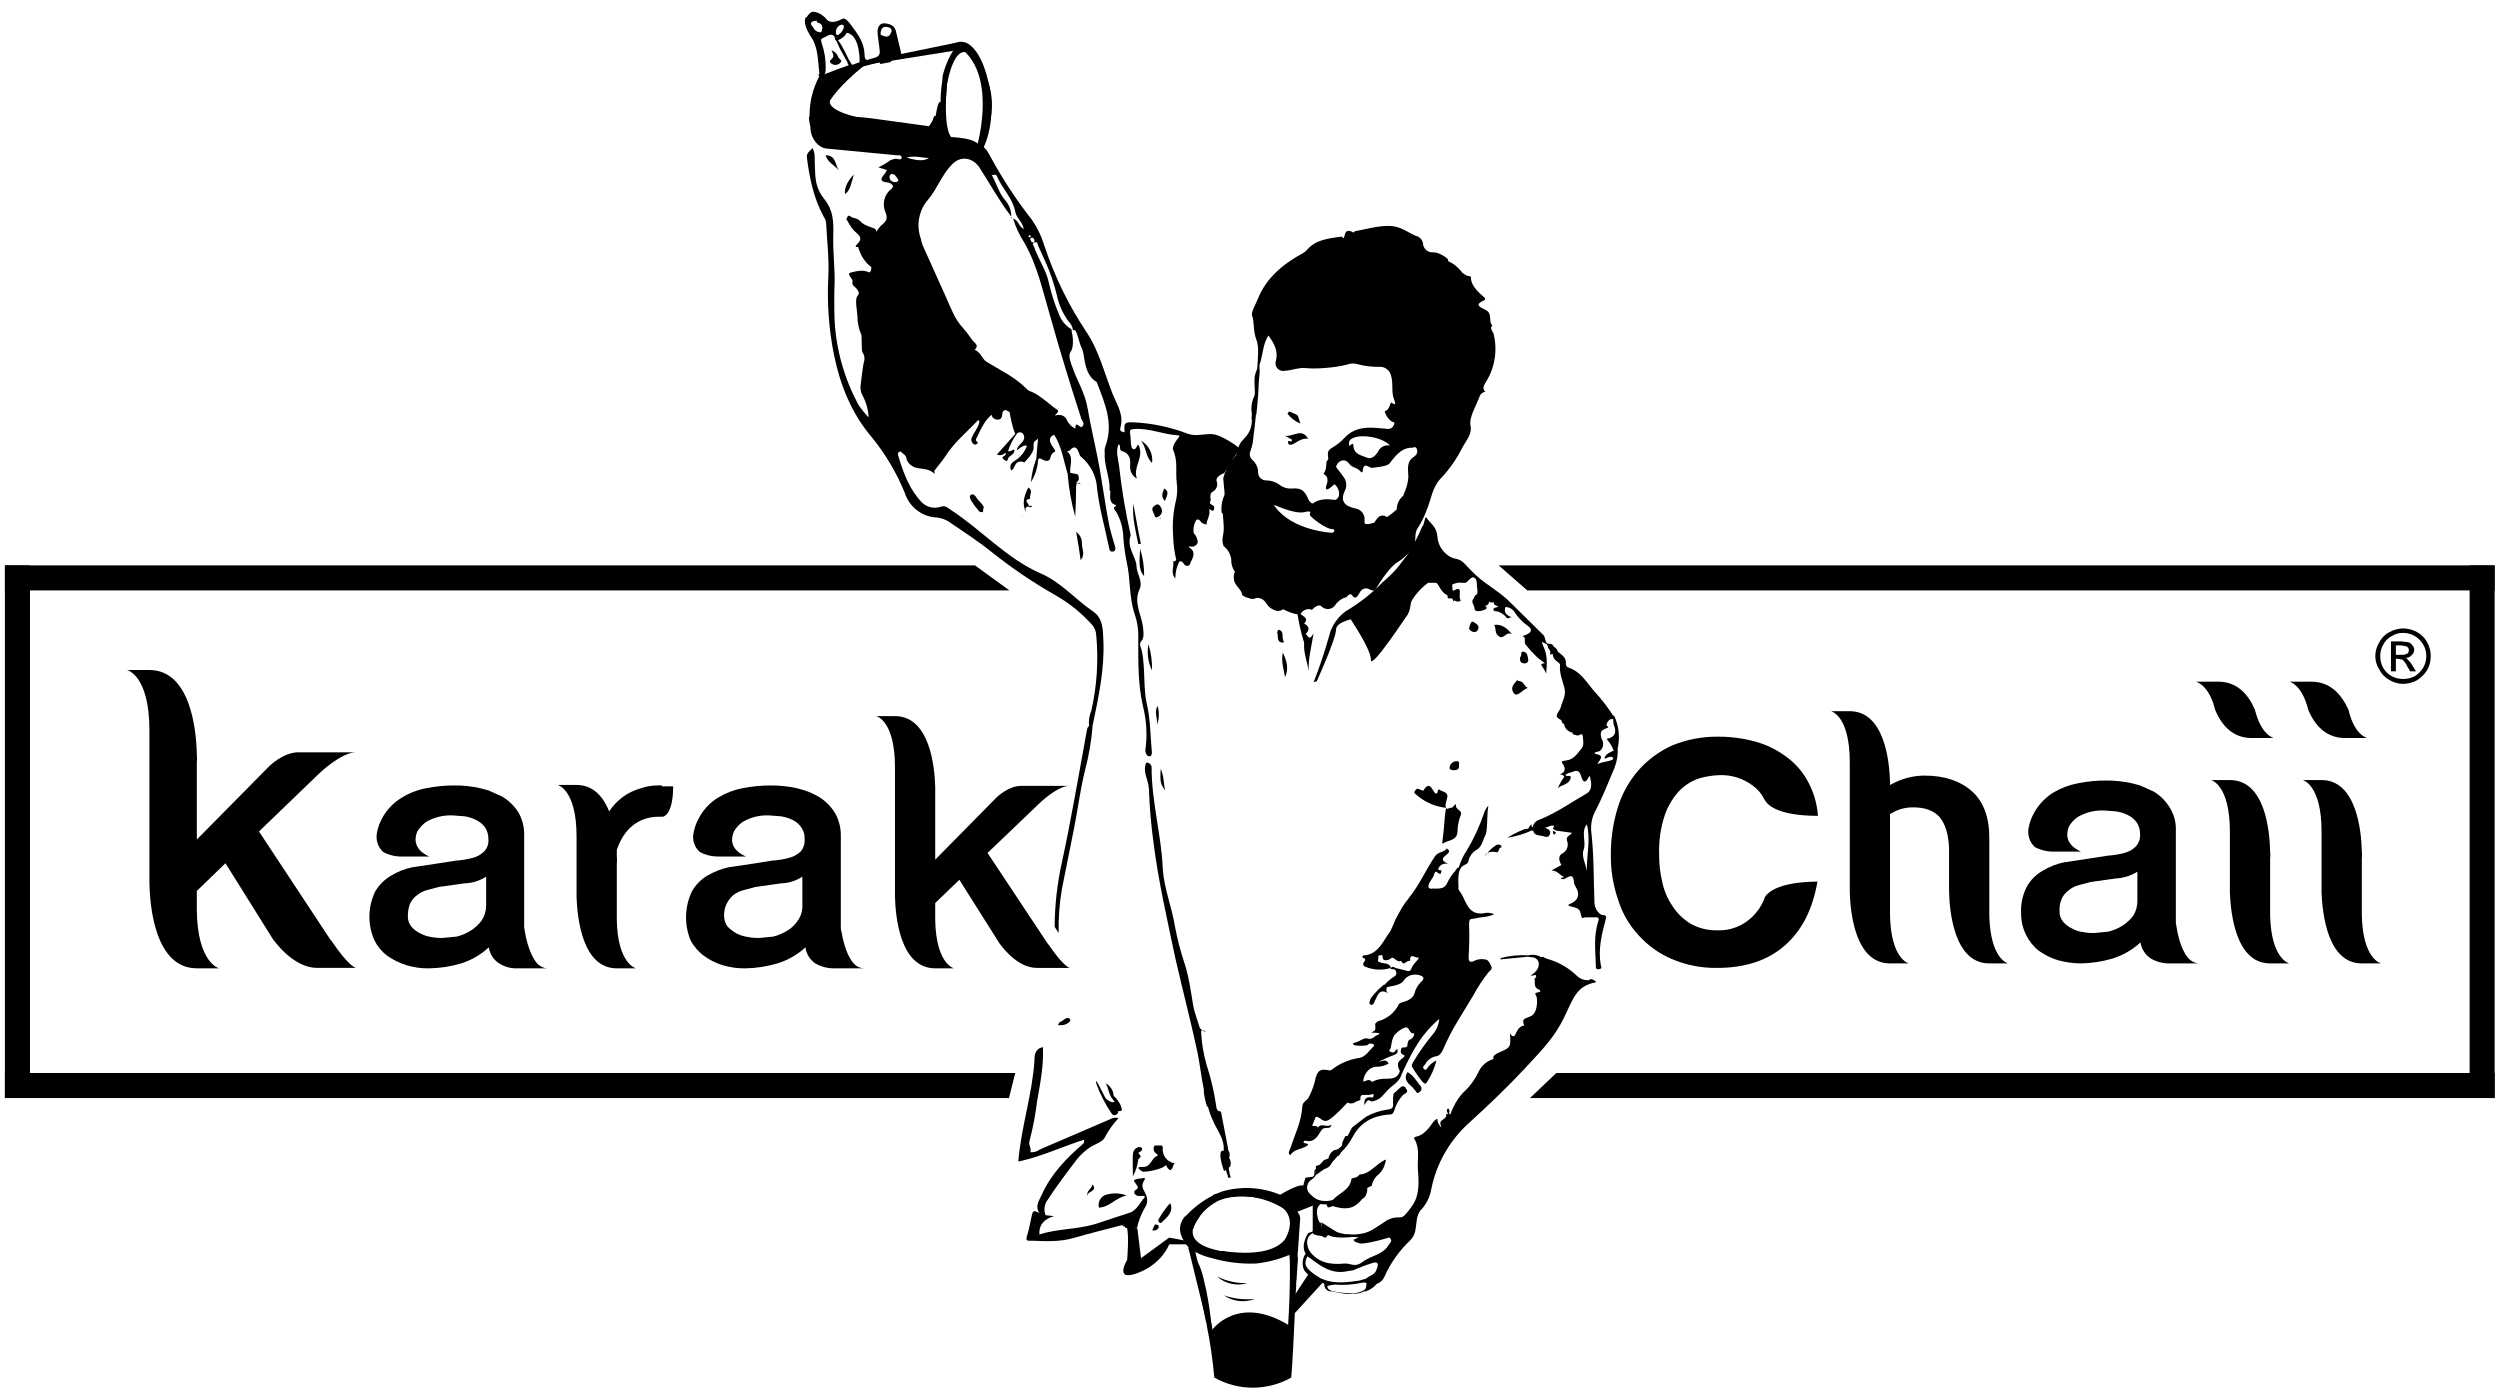 <svg width="143" height="80" viewBox="0 0 143 80" fill="none" xmlns="http://www.w3.org/2000/svg">
<path d="M100.916 51.424C100.762 51.811 100.526 52.16 100.225 52.447C99.962 52.704 99.649 52.904 99.306 53.036C98.963 53.168 98.597 53.229 98.23 53.215C97.693 53.228 97.162 53.096 96.695 52.831C96.282 52.581 95.932 52.24 95.672 51.834C95.385 51.417 95.184 50.947 95.083 50.452C94.961 49.95 94.901 49.434 94.904 48.917C94.873 48.127 94.985 47.339 95.237 46.589C95.42 46.076 95.708 45.605 96.081 45.208C96.398 44.895 96.784 44.658 97.207 44.517C97.582 44.411 97.968 44.351 98.358 44.338C99.049 44.313 99.728 44.53 100.276 44.952C100.549 45.152 100.769 45.415 100.916 45.719L100.967 45.796C101.121 46.052 101.709 46.666 103.986 46.666C103.938 45.966 103.737 45.285 103.397 44.671C103.092 44.112 102.664 43.631 102.144 43.264C101.621 42.877 101.031 42.59 100.404 42.419C99.729 42.234 99.032 42.14 98.332 42.138C97.403 42.12 96.48 42.294 95.621 42.65C94.887 42.987 94.233 43.475 93.702 44.082C93.162 44.708 92.761 45.44 92.525 46.231C92.264 47.093 92.134 47.99 92.141 48.892C92.129 49.761 92.268 50.627 92.551 51.45C92.782 52.212 93.185 52.913 93.727 53.496C94.251 54.082 94.897 54.545 95.621 54.852C96.444 55.206 97.334 55.38 98.23 55.364C99.841 55.364 101.146 54.929 102.118 54.059C103.09 53.189 103.679 52.013 103.96 50.426C101.146 50.452 100.916 51.399 100.916 51.399V51.424Z" fill="#979796" style="fill:#979796;fill:color(display-p3 0.592 0.592 0.588);fill-opacity:1;"/>
<path d="M125.789 55.108C125.612 55.099 125.443 55.036 125.303 54.928C124.817 54.545 124.586 53.573 124.51 53.087C124.433 52.601 124.458 52.831 124.458 52.831V47.51C124.478 47.04 124.353 46.576 124.1 46.179C123.877 45.815 123.57 45.508 123.205 45.284L122.412 44.926L121.926 44.798C121.455 44.697 120.975 44.645 120.493 44.645C119.952 44.642 119.412 44.694 118.882 44.798C118.376 44.892 117.891 45.074 117.449 45.335C117.035 45.595 116.685 45.945 116.426 46.359L116.272 46.64C116.165 46.859 116.088 47.091 116.042 47.331C115.997 47.533 116.007 47.744 116.07 47.942C116.132 48.139 116.246 48.317 116.4 48.456C116.731 48.63 117.101 48.718 117.475 48.712H119.035C118.933 48.661 117.935 48.277 118.344 47.279C118.464 47.066 118.63 46.883 118.83 46.742C119.286 46.472 119.81 46.339 120.34 46.359L121.03 46.41C121.261 46.443 121.486 46.512 121.696 46.614C121.897 46.707 122.073 46.847 122.207 47.024C122.346 47.227 122.417 47.468 122.412 47.714C122.423 47.845 122.405 47.977 122.361 48.1C122.317 48.224 122.247 48.336 122.156 48.431C121.978 48.605 121.758 48.728 121.516 48.789C121.207 48.871 120.89 48.922 120.57 48.942L119.419 49.121L118.063 49.326C117.628 49.414 117.212 49.578 116.835 49.812C116.46 50.022 116.15 50.332 115.94 50.708C115.696 51.172 115.581 51.693 115.607 52.217C115.6 52.651 115.697 53.081 115.888 53.47C116.063 53.83 116.316 54.145 116.63 54.391C116.964 54.63 117.336 54.812 117.73 54.928C118.147 55.042 118.577 55.102 119.009 55.108C119.633 55.098 120.253 55.003 120.851 54.826C121.441 54.638 121.982 54.324 122.437 53.905C122.465 54.092 122.531 54.27 122.633 54.429C122.734 54.588 122.868 54.723 123.026 54.826C123.359 55.021 123.74 55.118 124.126 55.108H125.789ZM122.028 52.37C121.853 52.605 121.636 52.804 121.389 52.959C121.143 53.111 120.876 53.223 120.596 53.291L119.802 53.368C119.588 53.374 119.374 53.357 119.163 53.317C118.938 53.291 118.721 53.222 118.523 53.112C118.329 53.02 118.154 52.89 118.012 52.728C117.869 52.556 117.796 52.337 117.807 52.114C117.791 51.869 117.835 51.623 117.935 51.398C118.027 51.204 118.168 51.036 118.344 50.912C118.509 50.779 118.701 50.682 118.907 50.631L119.572 50.452L121.03 50.247C121.466 50.225 121.888 50.093 122.258 49.863V51.501C122.267 51.807 122.187 52.109 122.028 52.37Z" fill="#979796" style="fill:#979796;fill:color(display-p3 0.592 0.592 0.588);fill-opacity:1;"/>
<path d="M113.788 52.345V50.478V47.919C113.788 46.743 113.456 45.847 112.791 45.259C112.126 44.67 111.23 44.364 110.079 44.364C109.426 44.367 108.784 44.534 108.212 44.849L108.109 44.901V44.747C108.084 43.596 107.802 40.68 105.807 40.68H104.732C104.732 40.68 105.807 40.91 105.807 43.596V50.989C105.832 52.115 106.088 55.108 108.109 55.108H109.184C109.184 55.108 108.16 54.878 108.109 52.345V46.563L108.391 46.41C108.718 46.253 109.077 46.174 109.44 46.18C110.13 46.18 110.642 46.385 110.949 46.743C111.256 47.101 111.46 47.715 111.486 48.533V49.736V50.989C111.512 52.115 111.767 55.108 113.788 55.108H114.863C114.863 55.108 113.84 54.878 113.788 52.345Z" fill="#979796" style="fill:#979796;fill:color(display-p3 0.592 0.592 0.588);fill-opacity:1;"/>
<path d="M129.851 52.345V49.147C129.869 48.994 129.869 48.84 129.851 48.687C129.826 47.535 129.57 44.619 127.549 44.619H126.475C126.475 44.619 127.549 44.875 127.549 47.561V51.066C127.6 52.243 127.882 55.108 129.851 55.108H130.951C130.951 55.108 129.903 54.877 129.851 52.345Z" fill="#979796" style="fill:#979796;fill:color(display-p3 0.592 0.592 0.588);fill-opacity:1;"/>
<path d="M135.096 52.345V49.147C135.113 48.994 135.113 48.84 135.096 48.687C135.07 47.535 134.789 44.619 132.793 44.619H131.719C131.719 44.619 132.793 44.875 132.793 47.561V51.066C132.844 52.243 133.126 55.108 135.096 55.108H136.196C136.196 55.108 135.147 54.877 135.096 52.345Z" fill="#979796" style="fill:#979796;fill:color(display-p3 0.592 0.592 0.588);fill-opacity:1;"/>
<path d="M18.933 53.802L14.814 47.56L18.293 44.209C18.293 44.209 19.521 43.032 20.366 43.032H17.066C16.196 43.032 15.403 43.825 15.403 43.825L11.258 48.021V43.672C11.275 43.493 11.275 43.313 11.258 43.135C11.233 41.779 10.9 38.325 8.547 38.325H7.268C7.268 38.325 8.547 38.607 8.547 41.779V50.528C8.572 51.858 8.879 55.388 11.258 55.388H12.537C12.537 55.388 11.309 55.107 11.258 52.114V50.963L12.896 49.377L15.582 53.674C15.582 53.674 16.707 55.363 18.14 55.363H20.366C20.366 55.363 19.982 55.337 18.933 53.777V53.802Z" fill="#979796" style="fill:#979796;fill:color(display-p3 0.592 0.592 0.588);fill-opacity:1;"/>
<path d="M37.865 44.926H37.635C37.313 44.925 36.993 44.977 36.688 45.08C35.931 45.28 35.275 45.754 34.846 46.41C34.514 45.591 33.951 44.9 32.979 44.9H31.904C31.904 44.9 32.979 45.156 32.979 47.842V51.347C33.03 52.524 33.311 55.389 35.281 55.389H36.381C36.381 55.389 35.332 55.159 35.281 52.626V49.428C35.298 49.275 35.298 49.121 35.281 48.968V48.61C35.844 46.947 37.046 46.691 37.788 46.717H37.916C37.916 46.717 38.504 46.666 38.504 44.977H37.865V44.926Z" fill="#979796" style="fill:#979796;fill:color(display-p3 0.592 0.592 0.588);fill-opacity:1;"/>
<path d="M31.312 55.39C31.143 55.385 30.98 55.321 30.852 55.211H30.826C30.366 54.801 30.11 53.829 30.033 53.343C29.957 52.857 29.982 53.087 29.982 53.087V47.792C29.997 47.326 29.882 46.866 29.65 46.462C29.416 46.096 29.101 45.79 28.729 45.566L27.936 45.208L27.45 45.08C26.979 44.977 26.499 44.926 26.017 44.927C25.476 44.925 24.936 44.976 24.405 45.08C23.907 45.17 23.43 45.352 22.998 45.617C22.572 45.87 22.212 46.221 21.95 46.641L21.796 46.922C21.689 47.141 21.611 47.373 21.566 47.613C21.521 47.816 21.53 48.026 21.593 48.224C21.656 48.422 21.77 48.599 21.924 48.739C22.255 48.913 22.624 49.001 22.998 48.994H24.559C24.456 48.943 23.459 48.559 23.868 47.562C23.995 47.354 24.16 47.172 24.354 47.025C24.818 46.751 25.351 46.618 25.889 46.641L26.58 46.692C26.802 46.729 27.017 46.798 27.219 46.897C27.421 46.989 27.596 47.13 27.731 47.306C27.87 47.509 27.941 47.751 27.936 47.997C27.95 48.128 27.934 48.26 27.89 48.384C27.846 48.508 27.774 48.621 27.68 48.713C27.502 48.887 27.281 49.01 27.04 49.071C26.731 49.153 26.413 49.205 26.094 49.225L24.943 49.404L23.587 49.608C23.152 49.696 22.736 49.861 22.359 50.094C21.989 50.311 21.68 50.62 21.463 50.99C21.253 51.423 21.14 51.897 21.131 52.378C21.123 52.86 21.218 53.337 21.412 53.778C21.587 54.13 21.841 54.437 22.154 54.673C22.491 54.908 22.862 55.089 23.254 55.211C23.669 55.337 24.1 55.397 24.533 55.39C25.157 55.38 25.777 55.286 26.375 55.108C26.965 54.921 27.506 54.606 27.961 54.188C27.988 54.374 28.055 54.552 28.157 54.711C28.258 54.87 28.392 55.005 28.55 55.108C28.811 55.274 29.11 55.371 29.419 55.39H31.312ZM27.808 51.783C27.809 52.091 27.72 52.394 27.552 52.653C27.377 52.887 27.16 53.086 26.912 53.241C26.667 53.393 26.399 53.505 26.119 53.574L25.326 53.65C25.112 53.656 24.898 53.639 24.687 53.599C24.463 53.57 24.246 53.501 24.047 53.394C23.852 53.303 23.678 53.172 23.536 53.011C23.393 52.839 23.32 52.62 23.331 52.397C23.327 52.152 23.37 51.909 23.459 51.68C23.551 51.486 23.692 51.319 23.868 51.194C24.033 51.061 24.225 50.965 24.431 50.913L25.096 50.734L26.554 50.529C26.999 50.519 27.433 50.386 27.808 50.145V51.783Z" fill="#979796" style="fill:#979796;fill:color(display-p3 0.592 0.592 0.588);fill-opacity:1;"/>
<path d="M49.425 55.39C49.248 55.384 49.077 55.321 48.939 55.211C48.453 54.801 48.223 53.829 48.146 53.343C48.116 53.261 48.099 53.175 48.095 53.087V47.792C48.1 47.324 47.977 46.864 47.737 46.462C47.503 46.096 47.188 45.79 46.816 45.566C46.563 45.422 46.298 45.302 46.023 45.208L45.562 45.08C45.083 44.979 44.594 44.927 44.104 44.927C43.563 44.927 43.023 44.978 42.492 45.08C41.995 45.174 41.519 45.356 41.085 45.617C40.666 45.87 40.315 46.222 40.062 46.641L39.908 46.922C39.801 47.141 39.724 47.373 39.678 47.613C39.628 47.815 39.635 48.028 39.698 48.226C39.761 48.425 39.878 48.602 40.036 48.739C40.359 48.91 40.72 48.997 41.085 48.994H42.671C42.569 48.943 41.546 48.559 41.981 47.562C42.1 47.348 42.266 47.164 42.467 47.025C42.921 46.75 43.446 46.617 43.976 46.641L44.667 46.692C44.897 46.729 45.121 46.798 45.332 46.897C45.526 46.989 45.694 47.13 45.818 47.306C45.968 47.504 46.04 47.749 46.023 47.997C46.034 48.125 46.019 48.255 45.98 48.378C45.94 48.501 45.876 48.615 45.792 48.713C45.605 48.887 45.376 49.01 45.127 49.071C44.818 49.155 44.501 49.207 44.181 49.224L43.055 49.404L41.674 49.608C41.242 49.705 40.827 49.869 40.446 50.094C40.083 50.312 39.783 50.621 39.576 50.99C39.37 51.424 39.257 51.896 39.243 52.376C39.23 52.856 39.317 53.334 39.499 53.778C39.683 54.131 39.946 54.438 40.267 54.673C40.592 54.913 40.955 55.094 41.341 55.211C41.756 55.334 42.187 55.395 42.62 55.39C43.244 55.38 43.864 55.285 44.462 55.108C45.062 54.926 45.612 54.612 46.074 54.187C46.096 54.372 46.158 54.55 46.255 54.709C46.352 54.868 46.482 55.004 46.636 55.108C46.979 55.304 47.368 55.401 47.762 55.39H49.425ZM45.895 51.783C45.908 52.093 45.818 52.399 45.639 52.653C45.48 52.892 45.27 53.093 45.025 53.241C44.777 53.388 44.511 53.5 44.232 53.573L43.439 53.65C43.224 53.658 43.01 53.64 42.799 53.599C42.567 53.57 42.342 53.501 42.134 53.394C41.947 53.29 41.775 53.16 41.623 53.011C41.491 52.833 41.42 52.618 41.418 52.397C41.409 52.168 41.453 51.941 41.546 51.733C41.639 51.524 41.779 51.34 41.955 51.194C42.129 51.06 42.33 50.964 42.543 50.913L43.209 50.734L44.667 50.529C45.104 50.519 45.529 50.386 45.895 50.145V51.783Z" fill="#979796" style="fill:#979796;fill:color(display-p3 0.592 0.592 0.588);fill-opacity:1;"/>
<path d="M59.966 54.033L56.487 48.789L59.455 45.949C59.455 45.949 60.478 44.952 61.169 44.952H58.406C57.664 44.952 56.999 45.617 56.999 45.617L53.494 49.173V45.029C53.468 43.877 53.187 40.961 51.192 40.961H50.117C50.117 40.961 51.192 41.191 51.192 43.877V51.27C51.217 52.396 51.473 55.389 53.494 55.389H54.568C54.568 55.389 53.545 55.159 53.494 52.626V51.654L54.875 50.324L57.152 53.931C57.152 53.931 58.099 55.364 59.301 55.364H61.194C61.194 55.364 60.862 55.338 59.966 54.008V54.033Z" fill="#979796" style="fill:#979796;fill:color(display-p3 0.592 0.592 0.588);fill-opacity:1;"/>
<path d="M128.984 40.604C128.601 39.709 127.961 38.992 126.887 38.992H125.607C125.607 38.992 126.349 39.146 126.707 40.604C127.091 41.525 127.731 42.215 128.805 42.215H130.059C130.059 42.215 129.342 42.062 128.984 40.604Z" fill="#979796" style="fill:#979796;fill:color(display-p3 0.592 0.592 0.588);fill-opacity:1;"/>
<path d="M134.336 40.604C133.926 39.709 133.287 38.992 132.213 38.992H130.959C130.959 38.992 131.675 39.146 132.033 40.604C132.417 41.525 133.082 42.215 134.131 42.215H135.41C135.41 42.215 134.668 42.062 134.336 40.604Z" fill="#979796" style="fill:#979796;fill:color(display-p3 0.592 0.592 0.588);fill-opacity:1;"/>
<path d="M1.714 32.34H0.281V62.8H1.714V32.34Z" fill="#979796" style="fill:#979796;fill:color(display-p3 0.592 0.592 0.588);fill-opacity:1;"/>
<path d="M142.694 32.34H141.262V62.8H142.694V32.34Z" fill="#979796" style="fill:#979796;fill:color(display-p3 0.592 0.592 0.588);fill-opacity:1;"/>
<path d="M55.768 32.34H0.281V33.772H57.738L55.768 32.34Z" fill="#979796" style="fill:#979796;fill:color(display-p3 0.592 0.592 0.588);fill-opacity:1;"/>
<path d="M58.071 61.375H0.281V62.808H57.713L58.071 61.375Z" fill="#979796" style="fill:#979796;fill:color(display-p3 0.592 0.592 0.588);fill-opacity:1;"/>
<path d="M89.023 61.375L87.514 62.808H142.694V61.375H89.023Z" fill="#979796" style="fill:#979796;fill:color(display-p3 0.592 0.592 0.588);fill-opacity:1;"/>
<path d="M85.723 32.34L87.36 33.772H142.694V32.34H85.723Z" fill="#979796" style="fill:#979796;fill:color(display-p3 0.592 0.592 0.588);fill-opacity:1;"/>
<path d="M74.851 62.783C74.748 62.962 74.493 63.039 74.493 63.295C74.441 64.165 74.058 64.906 73.802 65.7C73.751 65.827 73.648 65.955 73.802 66.083C74.006 65.725 74.441 65.751 74.748 65.546C75.055 65.341 74.313 65.469 74.646 65.239C75.158 65.392 75.362 65.009 75.567 64.676C75.772 64.344 76.104 64.702 76.155 64.318C75.925 64.548 75.593 64.19 75.388 64.497C75.311 64.369 75.183 64.42 75.055 64.395L75.26 63.883C75.49 63.858 75.618 64.165 75.874 64.113C76.13 64.062 76.718 63.448 77.076 63.065C77.153 63.106 77.24 63.123 77.327 63.114C77.414 63.105 77.496 63.07 77.562 63.013L77.716 62.962C77.767 62.937 77.844 62.911 77.818 62.834C77.793 62.758 77.844 62.655 77.921 62.63H78.304L78.56 62.578C78.571 62.614 78.572 62.652 78.563 62.688C78.554 62.724 78.535 62.757 78.509 62.783C78.176 62.706 77.997 62.834 78.048 63.218C78.125 63.065 78.227 62.86 78.355 62.962C78.483 63.065 78.713 62.937 78.867 62.86C79.02 62.783 79.251 62.476 79.43 62.297C79.609 62.118 80.069 61.862 80.172 61.453C80.888 59.867 81.425 59.048 82.321 58.281C82.302 58.59 82.186 58.886 81.988 59.125C81.553 59.647 81.159 60.203 80.811 60.788C80.786 60.864 80.709 60.941 80.786 61.044C80.958 61.341 81.155 61.623 81.374 61.888C81.502 62.016 81.553 62.016 81.63 61.888C81.874 61.51 82.056 61.096 82.167 60.66C81.975 60.745 81.808 60.877 81.681 61.044C81.63 61.095 81.579 61.274 81.451 61.146C81.323 61.018 81.476 60.967 81.528 60.864C81.585 60.756 81.665 60.662 81.762 60.587C81.859 60.512 81.971 60.458 82.09 60.43C82.346 60.404 82.423 60.251 82.525 60.071C82.774 59.488 83.065 58.924 83.395 58.383L84.265 56.95C84.516 56.483 84.807 56.038 85.135 55.62C85.237 55.518 85.39 55.441 85.288 55.236C85.186 55.032 85.109 54.878 84.93 54.878C84.75 54.844 84.563 54.862 84.393 54.929C84.034 55.134 83.983 54.955 84.009 54.623C84.034 54.29 84.06 53.523 84.034 52.985C84.009 52.448 84.137 52.602 84.418 52.525C84.7 52.448 85.109 52.474 85.467 52.294C85.276 52.203 85.057 52.185 84.853 52.243C83.983 52.346 83.881 51.604 83.574 51.092C83.497 50.99 83.395 50.862 83.421 50.785C83.446 50.709 83.344 50.043 83.523 49.711C83.702 49.378 83.958 49.532 84.009 49.199C84.067 48.965 84.213 48.763 84.418 48.636C84.776 48.457 84.802 48.074 84.956 47.792C85.109 47.511 85.032 46.666 85.135 46.078C85.034 46.19 84.956 46.32 84.904 46.462C84.651 47.22 84.316 47.949 83.907 48.636C83.703 48.934 83.547 49.262 83.446 49.608C83.344 49.634 83.293 49.736 83.242 49.813C83.065 50.003 82.919 50.219 82.807 50.453C82.602 50.964 82.193 50.785 81.809 50.836L81.707 50.76C81.681 50.478 81.937 50.299 82.014 50.069C82.09 49.839 82.09 49.813 82.269 49.941C82.448 50.069 82.423 49.89 82.448 49.813C82.474 49.736 82.218 49.813 82.269 49.685C82.321 49.557 82.474 49.353 82.832 49.404C81.962 49.046 83.293 48.841 82.755 48.534C82.602 48.764 82.269 48.713 82.09 48.969C81.579 49.711 81.221 50.555 80.658 51.271C80.095 51.987 80.172 51.988 79.941 52.371C79.711 52.755 79.66 53.113 79.404 53.446C79.148 53.778 78.816 54.623 77.997 54.648C77.946 54.648 77.869 54.776 77.997 54.802C78.125 54.827 78.1 54.955 78.023 55.032C77.946 55.108 77.972 55.262 78.074 55.288C78.543 55.491 79.07 55.518 79.558 55.364C79.481 55.057 79.174 55.134 78.969 55.057C78.765 54.981 78.816 54.981 78.841 54.827C78.867 54.674 78.765 54.674 78.918 54.648C79.072 54.623 79.072 54.597 79.097 54.802C79.123 55.006 79.455 54.929 79.583 54.802C79.711 54.674 79.916 55.108 80.146 54.955C80.3 55.339 80.479 54.853 80.658 54.981C80.632 54.469 80.939 54.802 81.118 54.776C81.297 54.75 80.811 55.134 80.734 55.39C80.658 55.646 80.479 55.518 80.325 55.492L79.814 55.364C79.737 55.313 79.66 55.262 79.558 55.364C79.455 55.467 79.711 55.416 79.788 55.467C79.865 55.518 79.941 55.774 79.762 55.85C79.539 55.986 79.34 56.159 79.174 56.362L79.328 56.464L79.583 56.413C79.865 56.362 80.172 56.285 80.3 56.081C80.427 55.876 80.734 55.671 81.169 55.774C81.604 55.876 81.348 56.106 81.323 56.132C81.101 56.336 80.949 56.604 80.888 56.899C80.809 57.032 80.694 57.138 80.555 57.206C80.376 57.309 80.069 57.334 80.018 57.437C79.903 57.673 79.738 57.883 79.535 58.05C79.332 58.218 79.096 58.34 78.841 58.409C78.765 58.434 78.688 58.536 78.637 58.588H78.662C78.675 58.69 78.675 58.793 78.662 58.895C78.637 58.971 78.534 58.997 78.432 59.074H78.662C79.148 59.099 78.765 59.202 78.688 59.253C78.611 59.304 78.432 59.483 78.227 59.406C78.023 59.33 77.767 59.585 77.511 59.636C77.255 59.688 77.486 59.79 77.486 59.79C77.723 59.828 77.965 59.828 78.202 59.79L78.33 59.688C78.483 59.688 78.713 59.739 78.534 59.892C78.355 60.046 78.125 60.43 77.793 60.506C77.183 60.588 76.608 60.836 76.13 61.223H76.027C75.695 61.172 75.413 61.095 75.26 61.632C75.181 62.034 75.043 62.422 74.851 62.783ZM74.927 65.034V64.983H74.953L74.927 65.034ZM78.867 61.018C79.064 60.993 79.255 60.933 79.43 60.839C79.276 60.532 79.072 60.711 78.867 60.737C79.121 60.596 79.386 60.476 79.66 60.378C79.839 60.302 79.967 60.276 79.941 60.071C79.916 59.867 79.814 60.225 79.66 60.199C79.507 60.174 79.404 60.123 79.507 60.02C79.609 59.918 79.558 59.381 79.839 59.125C79.978 58.983 80.143 58.87 80.325 58.792C80.658 58.639 80.581 59.202 80.888 59.099C80.893 59.176 80.873 59.252 80.832 59.316C80.79 59.381 80.729 59.43 80.658 59.458C80.53 59.534 80.53 59.56 80.504 59.79C80.479 60.02 80.197 59.816 80.146 59.995C80.095 60.174 80.121 60.276 80.3 60.353C80.479 60.43 79.993 60.609 79.967 60.839C79.941 61.069 80.044 61.146 80.069 61.274C79.916 61.785 79.455 61.683 79.097 61.709C78.882 61.721 78.671 61.782 78.483 61.888C78.304 61.657 78.125 61.862 77.972 61.862C78.023 61.35 78.381 60.967 78.867 61.018Z" fill="#979796" style="fill:#979796;fill:color(display-p3 0.592 0.592 0.588);fill-opacity:1;"/>
<path d="M82.791 48.127C83.277 47.973 83.379 47.871 83.379 47.359C83.402 47.104 83.463 46.854 83.558 46.617C83.661 46.336 83.277 46.336 83.277 46.08C83.277 45.824 83.149 46.233 82.995 46.208C82.842 46.182 82.816 46.361 82.714 46.208C82.611 46.77 82.611 47.359 82.535 47.896C82.458 48.434 82.484 48.229 82.791 48.127Z" fill="#979796" style="fill:#979796;fill:color(display-p3 0.592 0.592 0.588);fill-opacity:1;"/>
<path d="M82.764 45.695C82.892 45.285 82.534 45.311 82.355 45.183C82.176 45.055 82.304 45.439 82.125 45.388C81.946 45.337 81.818 44.543 81.408 45.234L81.204 45.158C81.05 45.055 80.999 45.158 80.922 45.26C80.845 45.362 80.973 45.413 81.05 45.49C81.519 45.892 82.099 46.142 82.713 46.207C82.637 46.028 82.739 45.849 82.764 45.695Z" fill="#979796" style="fill:#979796;fill:color(display-p3 0.592 0.592 0.588);fill-opacity:1;"/>
<path d="M66.157 66.135C65.85 66.263 65.825 66.774 65.364 66.749C64.903 66.723 65.21 66.928 65.338 67.005C65.466 67.081 66.464 66.877 66.618 66.698L66.695 66.646C66.848 66.954 67.002 67.081 67.13 66.621C67.155 66.57 67.181 66.544 67.232 66.544C67.052 66.528 66.882 66.451 66.752 66.325C66.622 66.199 66.538 66.033 66.516 65.853C66.464 65.725 66.618 65.495 66.336 65.52C66.055 65.546 66.055 65.469 66.004 65.597C65.98 65.666 65.98 65.742 66.003 65.811C66.026 65.88 66.071 65.94 66.132 65.981C66.183 66.007 66.285 66.084 66.157 66.135Z" fill="#979796" style="fill:#979796;fill:color(display-p3 0.592 0.592 0.588);fill-opacity:1;"/>
<path d="M63.397 68.309C63.309 68.317 63.223 68.345 63.145 68.389C63.068 68.434 63.002 68.495 62.951 68.568C62.9 68.641 62.865 68.725 62.849 68.812C62.834 68.9 62.837 68.99 62.86 69.077C63.474 69.051 63.832 68.488 64.447 68.386C64.113 68.254 63.747 68.227 63.397 68.309Z" fill="#979796" style="fill:#979796;fill:color(display-p3 0.592 0.592 0.588);fill-opacity:1;"/>
<path d="M80.793 62.195L80.946 62.374C81.023 62.425 81.023 62.605 81.176 62.477C81.209 62.462 81.237 62.439 81.259 62.411C81.281 62.384 81.296 62.351 81.303 62.317C81.311 62.282 81.31 62.246 81.302 62.212C81.293 62.177 81.276 62.145 81.253 62.118C81.023 61.837 80.844 61.504 80.511 61.325C80.255 61.735 80.537 61.965 80.793 62.195Z" fill="#979796" style="fill:#979796;fill:color(display-p3 0.592 0.592 0.588);fill-opacity:1;"/>
<path d="M77.743 67.208C77.641 67.387 77.308 67.387 77.308 67.413C77.231 68.078 76.592 68.231 76.234 68.641C75.875 69.05 75.85 68.692 75.901 68.948C75.952 69.204 76.157 68.948 76.285 68.999C76.848 69.178 77.385 69.204 77.82 68.692C77.897 68.59 78.025 68.538 78.025 68.359C78.025 68.18 78.05 67.771 78.076 67.489C78.102 67.208 78.409 67.694 78.409 67.336C78.427 67.212 78.48 67.096 78.561 67.001C78.643 66.906 78.75 66.836 78.869 66.799C79.048 66.722 79.253 66.645 79.253 66.338C78.69 66.568 78.383 67.157 77.769 67.182C77.766 67.182 77.762 67.183 77.759 67.184C77.756 67.186 77.753 67.187 77.751 67.19C77.748 67.192 77.746 67.195 77.745 67.198C77.744 67.201 77.743 67.205 77.743 67.208Z" fill="#979796" style="fill:#979796;fill:color(display-p3 0.592 0.592 0.588);fill-opacity:1;"/>
<path d="M63.574 63.678C63.676 63.832 63.83 63.832 63.958 63.653V63.55C64.29 63.601 64.137 63.371 64.111 63.243C64.013 63.03 63.874 62.839 63.702 62.68C63.693 62.531 63.646 62.387 63.565 62.262C63.484 62.136 63.373 62.033 63.241 61.964C63.42 62.245 63.42 62.629 63.651 62.885C63.881 63.141 63.676 62.987 63.676 63.038C63.676 63.09 63.292 62.962 63.19 62.731C63.087 62.501 62.908 62.194 62.78 61.938C62.653 61.682 62.704 62.015 62.729 62.04C62.944 62.618 63.227 63.168 63.574 63.678Z" fill="#979796" style="fill:#979796;fill:color(display-p3 0.592 0.592 0.588);fill-opacity:1;"/>
<path d="M85.471 35.743C85.599 35.974 85.471 36.23 85.752 36.409C86.034 36.588 86.162 36.076 86.494 36.281C86.187 35.922 85.906 35.692 85.471 35.743Z" fill="#979796" style="fill:#979796;fill:color(display-p3 0.592 0.592 0.588);fill-opacity:1;"/>
<path d="M66.315 69.666C66.264 69.768 66.213 69.845 66.315 69.922C66.417 69.998 66.469 69.922 66.469 69.896C66.469 69.87 67.236 69.359 66.929 68.821C66.696 69.081 66.49 69.364 66.315 69.666Z" fill="#979796" style="fill:#979796;fill:color(display-p3 0.592 0.592 0.588);fill-opacity:1;"/>
<path d="M55.828 28.427C55.803 28.376 55.675 28.223 55.547 28.299C55.419 28.376 55.495 28.53 55.547 28.632C55.677 28.839 55.822 29.035 55.982 29.221C56.007 29.272 56.109 29.297 56.186 29.297C56.263 29.297 56.212 29.169 56.263 29.041C56.314 28.914 55.956 28.658 55.828 28.427Z" fill="#979796" style="fill:#979796;fill:color(display-p3 0.592 0.592 0.588);fill-opacity:1;"/>
<path d="M64.802 65.982C64.777 66.392 64.802 66.827 64.802 67.287C64.966 66.986 65.07 66.656 65.109 66.315C65.186 66.238 65.314 66.161 65.186 66.034H65.161C65.161 65.982 65.135 65.982 65.109 65.957C65.084 65.931 65.416 65.829 65.314 65.675C65.212 65.522 64.828 65.65 64.802 66.008V65.982Z" fill="#979796" style="fill:#979796;fill:color(display-p3 0.592 0.592 0.588);fill-opacity:1;"/>
<path d="M86.779 38.914C86.6 39.119 86.37 39.324 86.575 39.631C86.779 39.938 87.086 39.426 87.393 39.349C87.189 39.272 87.163 38.991 86.933 38.965C86.702 38.94 86.856 38.812 86.779 38.914Z" fill="#979796" style="fill:#979796;fill:color(display-p3 0.592 0.592 0.588);fill-opacity:1;"/>
<path d="M78.484 57.002C78.386 57.117 78.332 57.262 78.33 57.412L78.432 57.489C78.612 57.463 78.612 57.258 78.688 57.156C78.765 57.054 78.867 56.465 79.405 56.823C79.2 56.644 79.354 56.542 79.328 56.44L79.174 56.312C78.919 56.516 78.688 56.747 78.484 57.002Z" fill="#979796" style="fill:#979796;fill:color(display-p3 0.592 0.592 0.588);fill-opacity:1;"/>
<path d="M58.868 28.964C58.868 28.811 58.485 28.606 58.92 28.529C58.868 28.325 59.124 28.069 58.817 27.89C58.587 28.35 58.434 28.811 58.689 29.297C58.638 29.016 58.638 29.016 58.868 28.964Z" fill="#979796" style="fill:#979796;fill:color(display-p3 0.592 0.592 0.588);fill-opacity:1;"/>
<path d="M64.826 28.784C64.749 29.68 64.979 30.396 65.107 31.113H65.261C65.107 30.396 64.979 29.654 64.826 28.81V28.784Z" fill="#979796" style="fill:#979796;fill:color(display-p3 0.592 0.592 0.588);fill-opacity:1;"/>
<path d="M84.938 48.968L85.091 48.789C85.02 48.828 84.965 48.892 84.938 48.968Z" fill="#979796" style="fill:#979796;fill:color(display-p3 0.592 0.592 0.588);fill-opacity:1;"/>
<path d="M85.09 48.79C85.232 48.719 85.396 48.7 85.55 48.739C85.806 48.816 85.678 48.432 85.883 48.483C85.891 48.439 85.882 48.393 85.858 48.355C85.808 48.319 85.748 48.302 85.686 48.306C85.625 48.311 85.568 48.337 85.525 48.381C85.357 48.49 85.209 48.629 85.09 48.79Z" fill="#979796" style="fill:#979796;fill:color(display-p3 0.592 0.592 0.588);fill-opacity:1;"/>
<path d="M73.504 38.736C73.734 38.25 73.606 37.79 73.376 37.329C73.273 37.841 73.427 38.276 73.504 38.736Z" fill="#979796" style="fill:#979796;fill:color(display-p3 0.592 0.592 0.588);fill-opacity:1;"/>
<path d="M61.557 30.422C61.659 30.985 61.736 31.497 61.812 32.034C62.094 31.727 61.889 31.42 61.889 31.138C61.889 30.857 61.838 30.652 61.557 30.422Z" fill="#979796" style="fill:#979796;fill:color(display-p3 0.592 0.592 0.588);fill-opacity:1;"/>
<path d="M65.215 31.394C65.189 31.982 65.087 32.571 65.445 32.955C65.451 32.425 65.374 31.898 65.215 31.394Z" fill="#979796" style="fill:#979796;fill:color(display-p3 0.592 0.592 0.588);fill-opacity:1;"/>
<path d="M65.26 25.203C65.592 25.613 65.516 26.124 65.9 26.483C65.932 26.23 65.889 25.973 65.775 25.745C65.661 25.517 65.482 25.328 65.26 25.203Z" fill="#979796" style="fill:#979796;fill:color(display-p3 0.592 0.592 0.588);fill-opacity:1;"/>
<path d="M47.992 9.751C47.762 9.444 47.839 8.881 47.225 8.881C47.353 9.316 47.736 9.444 47.992 9.751Z" fill="#979796" style="fill:#979796;fill:color(display-p3 0.592 0.592 0.588);fill-opacity:1;"/>
<path d="M65.692 36.843C65.595 37.355 65.667 37.885 65.897 38.352C65.91 37.842 65.841 37.332 65.692 36.843Z" fill="#979796" style="fill:#979796;fill:color(display-p3 0.592 0.592 0.588);fill-opacity:1;"/>
<path d="M66.031 28.938C65.775 29.092 66.005 29.322 66.056 29.527C66.107 29.732 66.594 29.424 66.44 29.092C66.287 28.759 66.159 28.836 66.031 28.938Z" fill="#979796" style="fill:#979796;fill:color(display-p3 0.592 0.592 0.588);fill-opacity:1;"/>
<path d="M48.069 3.587C48.222 3.459 47.992 3.382 47.941 3.254C47.893 3.111 47.792 2.992 47.66 2.921L47.557 2.87L47.608 2.972C47.634 3.075 47.711 3.177 47.634 3.305C47.557 3.433 47.352 3.484 47.557 3.638C47.634 3.694 47.728 3.72 47.823 3.711C47.917 3.701 48.005 3.657 48.069 3.587Z" fill="#979796" style="fill:#979796;fill:color(display-p3 0.592 0.592 0.588);fill-opacity:1;"/>
<path d="M48.84 9.98C48.482 10.364 48.303 10.697 48.329 11.106C48.661 10.876 48.687 10.467 48.84 9.98Z" fill="#979796" style="fill:#979796;fill:color(display-p3 0.592 0.592 0.588);fill-opacity:1;"/>
<path d="M86.951 37.585C86.926 37.764 86.952 37.918 87.156 37.944C87.361 37.969 87.438 37.841 87.412 37.713C87.387 37.585 87.387 37.329 87.156 37.278C86.926 37.227 87.079 37.534 86.951 37.585Z" fill="#979796" style="fill:#979796;fill:color(display-p3 0.592 0.592 0.588);fill-opacity:1;"/>
<path d="M84.573 35.898C84.573 35.744 84.394 35.642 84.266 35.565C84.138 35.488 84.061 35.821 84.036 35.923C84.01 36.026 84.189 36.154 84.343 36.154C84.496 36.154 84.573 35.974 84.573 35.898Z" fill="#979796" style="fill:#979796;fill:color(display-p3 0.592 0.592 0.588);fill-opacity:1;"/>
<path d="M66.592 27.941C66.49 28.197 66.387 28.428 66.643 28.658C66.694 28.402 66.95 28.146 66.592 27.941Z" fill="#979796" style="fill:#979796;fill:color(display-p3 0.592 0.592 0.588);fill-opacity:1;"/>
<path d="M83.253 43.544C83.17 43.558 83.093 43.598 83.034 43.658C82.974 43.717 82.934 43.794 82.92 43.877C82.894 44.005 82.997 44.056 83.15 44.056C83.304 44.056 83.457 44.03 83.457 43.825C83.457 43.621 83.508 43.518 83.253 43.544Z" fill="#979796" style="fill:#979796;fill:color(display-p3 0.592 0.592 0.588);fill-opacity:1;"/>
<path d="M78.18 34.491C78.162 34.423 78.127 34.361 78.078 34.312C78.104 34.388 78.129 34.465 78.18 34.491Z" fill="#979796" style="fill:#979796;fill:color(display-p3 0.592 0.592 0.588);fill-opacity:1;"/>
<path d="M66.649 45.21C66.546 44.826 66.597 44.442 66.393 43.981C66.342 44.724 66.393 44.877 66.649 45.21Z" fill="#979796" style="fill:#979796;fill:color(display-p3 0.592 0.592 0.588);fill-opacity:1;"/>
<path d="M61.226 58.383C61.22 58.337 61.203 58.293 61.175 58.255C60.945 58.153 60.842 58.383 60.689 58.434C60.535 58.486 60.612 58.511 60.51 58.639H60.715C60.814 58.639 60.912 58.616 61.001 58.572C61.089 58.527 61.167 58.463 61.226 58.383Z" fill="#979796" style="fill:#979796;fill:color(display-p3 0.592 0.592 0.588);fill-opacity:1;"/>
<path d="M66.213 40.372C66.008 40.73 66.213 41.089 66.188 41.447C66.311 41.101 66.32 40.724 66.213 40.372Z" fill="#979796" style="fill:#979796;fill:color(display-p3 0.592 0.592 0.588);fill-opacity:1;"/>
<path d="M73.169 36.025C73.118 36 73.016 36.153 73.067 36.23C73.118 36.307 73.016 36.665 73.271 36.742C73.527 36.819 73.399 36.639 73.374 36.537C73.348 36.435 73.425 36.102 73.169 36.025Z" fill="#979796" style="fill:#979796;fill:color(display-p3 0.592 0.592 0.588);fill-opacity:1;"/>
<path d="M62.502 67.746C62.425 68.028 62.092 68.13 62.22 68.437C62.118 68.104 62.809 68.207 62.502 67.746Z" fill="#979796" style="fill:#979796;fill:color(display-p3 0.592 0.592 0.588);fill-opacity:1;"/>
<path d="M47.666 4.097C47.971 4.125 48.276 4.053 48.536 3.892C48.231 3.849 47.92 3.922 47.666 4.097Z" fill="#979796" style="fill:#979796;fill:color(display-p3 0.592 0.592 0.588);fill-opacity:1;"/>
<path d="M72.859 33.49C72.577 33.695 72.756 33.874 72.884 34.181C72.947 34.076 72.977 33.954 72.973 33.832C72.968 33.709 72.928 33.591 72.859 33.49Z" fill="#979796" style="fill:#979796;fill:color(display-p3 0.592 0.592 0.588);fill-opacity:1;"/>
<path d="M82.811 63.421C82.683 63.523 82.837 63.626 82.811 63.754H82.888C82.888 63.626 82.965 63.472 82.811 63.395V63.421Z" fill="#979796" style="fill:#979796;fill:color(display-p3 0.592 0.592 0.588);fill-opacity:1;"/>
<path d="M88.901 47.74C88.927 47.74 88.978 47.663 89.003 47.612L88.824 47.51C88.85 47.587 88.799 47.689 88.901 47.74Z" fill="#979796" style="fill:#979796;fill:color(display-p3 0.592 0.592 0.588);fill-opacity:1;"/>
<path d="M66.338 29.68H66.415L66.338 29.629V29.68Z" fill="#979796" style="fill:#979796;fill:color(display-p3 0.592 0.592 0.588);fill-opacity:1;"/>
<path d="M58.483 29.501L58.457 29.476V29.527L58.483 29.501Z" fill="#979796" style="fill:#979796;fill:color(display-p3 0.592 0.592 0.588);fill-opacity:1;"/>
<path d="M59.023 28.989C59.023 28.989 59.023 28.938 58.997 28.938C58.972 28.938 58.895 28.912 58.869 28.964C58.844 29.015 58.946 29.04 59.023 28.989Z" fill="#979796" style="fill:#979796;fill:color(display-p3 0.592 0.592 0.588);fill-opacity:1;"/>
<path d="M71.351 73.398C70.749 73.413 70.152 73.281 69.611 73.015C69.845 73.221 70.128 73.364 70.432 73.431C70.736 73.498 71.052 73.487 71.351 73.398Z" fill="#979796" style="fill:#979796;fill:color(display-p3 0.592 0.592 0.588);fill-opacity:1;"/>
<path d="M69.996 74.091C70.255 74.269 70.554 74.381 70.866 74.417C71.178 74.452 71.495 74.411 71.787 74.296C71.183 74.362 70.57 74.292 69.996 74.091Z" fill="#979796" style="fill:#979796;fill:color(display-p3 0.592 0.592 0.588);fill-opacity:1;"/>
<path d="M74.675 36.28C74.905 36.05 74.931 35.845 74.598 35.666C74.931 35.282 74.394 35.257 74.343 35.027C74.291 34.796 74.24 34.771 74.291 34.617C74.343 34.442 74.343 34.255 74.291 34.08L73.984 34.208L74.061 34.387C74.052 34.583 74.096 34.777 74.189 34.95C74.274 35.566 74.411 36.173 74.598 36.766C74.547 37.329 74.777 37.841 74.854 38.378C74.829 37.687 75.008 37.022 75.136 36.229C74.854 36.741 74.803 36.28 74.675 36.28Z" fill="#979796" style="fill:#979796;fill:color(display-p3 0.592 0.592 0.588);fill-opacity:1;"/>
<path d="M74.961 68.334C74.961 68.334 75.37 68.871 76.24 68.641C77.11 68.411 76.343 68.846 76.343 68.846C76.343 68.846 75.012 69.127 74.961 68.334Z" fill="#979796" style="fill:#979796;fill:color(display-p3 0.592 0.592 0.588);fill-opacity:1;"/>
<path d="M79.256 66.339C79.237 66.651 79.1 66.944 78.872 67.158C78.659 67.322 78.513 67.559 78.463 67.823L78.207 67.951V68.105C78.207 68.105 78.156 68.463 77.976 68.54C77.797 68.617 77.49 67.9 77.49 67.9L78.795 66.749L79.256 66.314V66.339Z" fill="#979796" style="fill:#979796;fill:color(display-p3 0.592 0.592 0.588);fill-opacity:1;"/>
<path d="M78.133 70.61C77.585 70.695 77.024 70.652 76.496 70.482C75.574 70.2 75.421 71.224 78.594 70.559" fill="#979796" style="fill:#979796;fill:color(display-p3 0.592 0.592 0.588);fill-opacity:1;"/>
<path d="M77.002 70.586C77.669 70.688 78.35 70.523 78.895 70.125C79.791 69.486 79.382 70.612 79.382 70.612C79.382 70.612 77.411 70.995 77.002 70.586Z" fill="#979796" style="fill:#979796;fill:color(display-p3 0.592 0.592 0.588);fill-opacity:1;"/>
<path d="M73.935 77.645L73.961 77.236L73.705 77.057L73.833 77.722L73.935 77.645Z" fill="#979796" style="fill:#979796;fill:color(display-p3 0.592 0.592 0.588);fill-opacity:1;"/>
<path d="M74.218 69.307L75.395 68.846V68.693C75.395 68.693 74.806 68.283 74.653 67.899C74.499 67.516 73.117 68.411 73.117 68.411L74.218 69.307Z" fill="#979796" style="fill:#979796;fill:color(display-p3 0.592 0.592 0.588);fill-opacity:1;"/>
<path d="M74.905 71.558C74.905 71.558 74.496 70.867 75.084 70.535C75.673 70.202 74.829 70.535 74.829 70.535C74.829 70.535 74.189 71.456 74.931 71.968L74.905 71.558Z" fill="#979796" style="fill:#979796;fill:color(display-p3 0.592 0.592 0.588);fill-opacity:1;"/>
<path d="M75.675 73.194C75.675 73.194 74.908 72.785 74.728 72.452C74.549 72.119 74.856 71.787 74.856 71.787L74.677 71.71C74.589 71.84 74.534 71.989 74.516 72.145C74.498 72.301 74.518 72.459 74.575 72.606C74.78 73.066 75.906 73.476 75.906 73.476" fill="#979796" style="fill:#979796;fill:color(display-p3 0.592 0.592 0.588);fill-opacity:1;"/>
<path d="M90.949 56.056C90.816 56.077 90.68 56.068 90.551 56.028C90.422 55.988 90.305 55.919 90.207 55.825C89.714 55.347 89.106 55.004 88.442 54.828C88.416 54.802 88.391 54.776 88.365 54.802C88.344 54.769 88.311 54.745 88.273 54.736C88.235 54.726 88.195 54.731 88.161 54.751C88.05 54.684 87.928 54.641 87.8 54.623C87.673 54.605 87.543 54.614 87.419 54.648C86.885 54.611 86.349 54.663 85.833 54.802V54.879L87.393 54.725C87.572 54.776 87.802 54.7 87.956 54.93C88.109 55.16 87.981 55.493 87.7 55.697C87.419 55.902 87.572 55.774 87.674 55.8C87.777 55.825 87.777 55.697 87.854 55.8C87.93 55.902 87.726 55.979 87.777 56.03C87.828 56.081 87.7 56.439 87.956 56.567C88.212 56.695 88.109 56.746 87.93 56.772C87.751 56.797 87.828 56.9 87.879 56.976C87.93 57.053 87.981 57.744 87.7 58.025C87.419 58.307 86.958 58.128 87.189 58.665H87.163C86.856 58.716 86.779 58.972 86.677 59.176C86.575 59.381 86.447 59.228 86.37 59.1C86.421 59.867 86.421 59.918 85.807 60.174C85.193 60.43 85.526 60.558 85.398 60.584C85.219 60.64 85.054 60.733 84.913 60.856C84.773 60.979 84.659 61.13 84.579 61.3C84.359 61.768 84.046 62.186 83.658 62.528C83.352 62.88 83.117 63.288 82.968 63.73H82.712C82.814 64.037 82.277 64.011 82.405 64.344C82.533 64.677 82.2 64.216 82.226 64.063C82.251 63.909 82.021 64.114 81.97 64.191C81.919 64.267 81.509 64.932 81.023 65.009C80.947 65.035 80.844 65.06 80.895 65.137C81.228 65.674 81.074 66.263 81.1 66.826C81.126 67.388 81.279 68.309 80.742 69.025C80.205 69.742 80.256 69.614 79.847 69.639C79.593 69.663 79.353 69.76 79.156 69.921C78.605 70.302 78.023 70.636 77.416 70.919C77.493 71.072 77.646 71.072 77.8 71.123C77.953 71.174 78.746 70.995 79.181 70.867C79.616 70.74 79.437 70.765 79.54 70.867C79.642 70.97 79.514 71.098 79.437 71.2C79.105 71.788 78.414 71.814 77.953 72.172C77.493 72.53 77.263 72.249 76.905 72.274C76.112 72.351 75.395 72.249 74.884 71.532C74.756 71.686 74.704 71.788 74.909 71.942C75.549 72.428 76.188 72.914 77.084 72.709L77.416 72.658C77.765 72.498 78.124 72.362 78.491 72.249C79.079 72.044 78.67 72.76 78.67 72.76C78.483 72.99 78.219 73.145 77.928 73.195L77.774 73.246C77.058 73.349 76.342 73.451 75.651 73.17C75.574 73.144 75.498 73.144 75.472 73.246C75.446 73.349 75.702 73.349 75.753 73.451V73.528C75.763 73.609 75.797 73.684 75.853 73.744C75.908 73.804 75.981 73.845 76.06 73.861H76.112L77.007 74.014C77.877 74.065 78.107 73.809 78.107 73.809C78.158 73.63 78.337 73.528 78.593 73.477C78.73 73.458 78.859 73.403 78.967 73.318C79.075 73.232 79.158 73.119 79.207 72.991C79.555 72.22 80.05 71.525 80.665 70.944C80.807 70.805 80.904 70.627 80.947 70.433C81.049 69.998 80.972 69.486 81.33 69.153C81.609 68.835 81.795 68.445 81.867 68.028C82.157 66.567 82.911 65.239 84.016 64.242C85.142 63.218 86.242 62.17 87.265 61.069C88.288 59.969 88.928 59.304 89.465 58.204C90.002 57.104 90.156 56.388 91.307 56.183C91.264 56.123 91.206 56.075 91.139 56.044C91.071 56.013 90.997 55.999 90.923 56.004L90.949 56.056ZM78.184 73.605C78.081 73.912 77.416 73.988 77.416 73.988C77.021 73.979 76.627 73.936 76.239 73.861C75.856 73.758 75.932 73.553 75.932 73.553L76.316 73.477C76.847 73.522 77.382 73.488 77.902 73.374C77.902 73.374 78.312 73.272 78.184 73.605Z" fill="#979796" style="fill:#979796;fill:color(display-p3 0.592 0.592 0.588);fill-opacity:1;"/>
<path d="M78.053 73.886C78.053 73.886 78.769 73.707 78.872 73.118C78.974 72.529 78.155 73.118 78.155 73.118C78.196 73.378 78.161 73.645 78.053 73.886Z" fill="#979796" style="fill:#979796;fill:color(display-p3 0.592 0.592 0.588);fill-opacity:1;"/>
<path d="M75.6 69.919V70.098C75.651 70.405 75.395 70.354 75.241 70.405H75.088C75.088 70.456 75.114 70.507 75.114 70.559C75.114 70.61 75.369 70.687 75.523 70.687C75.676 70.687 75.804 70.891 75.881 70.738C75.958 70.584 76.265 70.482 76.521 70.507L75.625 69.945L75.6 69.919Z" fill="#979796" style="fill:#979796;fill:color(display-p3 0.592 0.592 0.588);fill-opacity:1;"/>
<path d="M74.062 75.113L75.649 73.373L74.856 72.861L73.832 74.422L74.062 75.113Z" fill="#979796" style="fill:#979796;fill:color(display-p3 0.592 0.592 0.588);fill-opacity:1;"/>
<path d="M75.088 70.536V68.821H75.625C75.625 68.821 75.241 68.949 75.344 69.512C75.446 70.075 75.574 69.922 75.574 69.922L75.625 70.305L75.421 70.536H75.088Z" fill="#979796" style="fill:#979796;fill:color(display-p3 0.592 0.592 0.588);fill-opacity:1;"/>
<path d="M66.209 70.073C66.082 69.996 66.056 70.047 66.005 70.15L65.902 70.38H66.107L66.209 70.303C66.231 70.289 66.248 70.27 66.26 70.248C66.272 70.226 66.278 70.201 66.278 70.175C66.278 70.15 66.272 70.125 66.26 70.103C66.248 70.081 66.231 70.061 66.209 70.047V70.073Z" fill="#979796" style="fill:#979796;fill:color(display-p3 0.592 0.592 0.588);fill-opacity:1;"/>
<path d="M61.932 65.444C60.985 66.263 60.115 67.158 59.578 68.36C59.425 68.693 59.195 69 59.45 69.383C59.297 69.332 59.118 69.153 59.041 69.435C58.964 69.716 58.888 70.253 58.76 70.637C58.632 71.021 58.785 70.969 59.041 70.969C59.834 70.995 60.602 71.046 61.395 70.816C62.188 70.586 63.313 70.304 64.285 70.049L64.362 70.177C64.361 70.196 64.351 70.215 64.337 70.228L65.027 70.279C65.115 69.856 65.271 69.45 65.488 69.076C65.55 68.988 65.591 68.888 65.609 68.781C65.627 68.675 65.62 68.566 65.59 68.463C65.539 68.181 65.206 67.925 65.411 67.593C65.616 67.26 65.36 67.414 65.232 67.414C65.117 67.412 65.002 67.438 64.899 67.49C64.797 67.567 64.951 67.644 64.976 67.721C65.002 67.797 65.206 67.925 64.976 68.053C64.746 68.181 64.951 68.463 65.257 68.411C65.564 68.36 65.488 68.514 65.411 68.565C65.334 68.616 65.027 69.23 64.644 69.358L62.623 70.023C61.574 70.33 60.474 70.279 59.45 70.611C59.425 70.023 59.757 69.716 60.295 69.562L59.809 69.511C59.748 69.364 59.729 69.204 59.751 69.046C59.774 68.889 59.838 68.74 59.937 68.616C60.448 67.823 61.036 67.055 61.599 66.314C61.826 66.036 62.093 65.794 62.392 65.597C62.699 65.418 63.109 65.316 63.236 64.983C63.439 64.612 63.689 64.268 63.978 63.96C63.902 63.935 63.822 63.927 63.743 63.936C63.663 63.945 63.587 63.971 63.518 64.011L59.476 65.751C59.324 65.87 59.131 65.925 58.939 65.904C59.016 65.674 58.811 65.495 58.888 65.265C59.084 64.517 59.229 63.756 59.322 62.988C59.502 61.965 59.706 60.941 59.655 59.893C59.195 59.995 59.169 60.353 59.169 60.686C59.041 62.63 58.401 64.497 58.248 66.442C59.553 66.16 60.755 65.597 62.009 65.188C62.034 65.367 61.983 65.393 61.932 65.444Z" fill="#979796" style="fill:#979796;fill:color(display-p3 0.592 0.592 0.588);fill-opacity:1;"/>
<path d="M75.268 67.208L76.035 66.67L76.598 66.031L77.11 65.237L76.189 66.031L75.933 66.491L75.268 66.696V67.208Z" fill="#979796" style="fill:#979796;fill:color(display-p3 0.592 0.592 0.588);fill-opacity:1;"/>
<path d="M80.406 62.22C80.227 62.015 80.099 62.22 79.945 62.347L79.715 62.552C79.587 63.217 79.894 63.396 79.331 63.473C78.909 63.535 78.501 63.674 78.129 63.883L77.336 64.496L77.08 64.983H76.952L76.773 65.366C76.78 65.412 76.778 65.459 76.766 65.503C76.754 65.548 76.733 65.59 76.704 65.626C76.675 65.662 76.639 65.692 76.598 65.713C76.557 65.734 76.512 65.747 76.466 65.75L76.287 65.801L76.133 65.929C76.063 66.03 76.011 66.142 75.98 66.262L75.724 66.364L75.187 66.952C75.187 67.08 75.187 67.285 75.085 67.31L74.675 67.362C74.563 67.683 74.494 68.019 74.471 68.359L74.752 68.231C74.803 68.283 74.854 68.257 74.829 68.18C74.764 68.058 74.749 67.914 74.787 67.781C74.825 67.647 74.913 67.534 75.034 67.464C75.161 67.362 75.315 67.259 75.264 67.055C75.213 66.85 75.468 66.978 75.494 66.85C75.579 66.874 75.669 66.878 75.757 66.861C75.844 66.844 75.926 66.806 75.996 66.751C76.066 66.696 76.121 66.626 76.159 66.545C76.196 66.464 76.214 66.376 76.21 66.287C76.236 66.108 76.261 66.057 76.441 66.108C76.62 66.159 76.645 66.006 76.696 65.929C76.976 65.662 77.21 65.351 77.387 65.008C77.822 64.189 78.538 63.831 79.408 63.755C79.561 63.755 79.664 63.755 79.741 63.55C79.839 63.208 80.014 62.893 80.252 62.629C80.355 62.552 80.636 62.475 80.406 62.245V62.22Z" fill="#979796" style="fill:#979796;fill:color(display-p3 0.592 0.592 0.588);fill-opacity:1;"/>
<path d="M73.729 71.763L73.678 71.891C73.703 71.84 73.729 71.814 73.729 71.763Z" fill="#979796" style="fill:#979796;fill:color(display-p3 0.592 0.592 0.588);fill-opacity:1;"/>
<path d="M68.307 71.302L69.535 76.828L68.998 75.548L67.975 71.379L68.307 71.302Z" fill="#979796" style="fill:#979796;fill:color(display-p3 0.592 0.592 0.588);fill-opacity:1;"/>
<path d="M73.734 69.308C73.734 69.308 74.758 72.224 69.923 71.559L69.539 71.994H72.02L73.3 71.738L74.246 70.433L74.374 69.691L73.734 69.333V69.308Z" fill="#979796" style="fill:#979796;fill:color(display-p3 0.592 0.592 0.588);fill-opacity:1;"/>
<path d="M64.289 70.047C64.11 70.098 64.238 70.149 64.417 70.175C64.597 70.2 64.341 70.047 64.289 70.047Z" fill="#979796" style="fill:#979796;fill:color(display-p3 0.592 0.592 0.588);fill-opacity:1;"/>
<path d="M67.952 70.944V70.995L66.877 70.791L65.266 71.968L65.061 70.279L64.447 70.177C64.601 70.612 64.473 72.07 64.473 72.07C64.473 72.07 63.68 73.349 65.087 72.812C66.494 72.275 66.877 71.174 66.877 71.174H68.08L67.952 70.944Z" fill="#979796" style="fill:#979796;fill:color(display-p3 0.592 0.592 0.588);fill-opacity:1;"/>
<path d="M68.252 70.279C68.252 70.279 68.661 68.77 70.631 68.36C72.601 67.951 70.196 68.207 70.196 68.207L69.454 68.309L67.766 70.1L68.252 70.279Z" fill="#979796" style="fill:#979796;fill:color(display-p3 0.592 0.592 0.588);fill-opacity:1;"/>
<path d="M74.243 71.557L74.371 69.664C74.345 69.562 74.345 69.46 74.268 69.408C74.261 69.37 74.244 69.335 74.217 69.306V69.255L74.166 69.204C74.023 68.918 73.801 68.678 73.527 68.513L73.271 68.36C72.203 67.9 71.009 67.828 69.894 68.155C69.114 68.451 68.414 68.924 67.847 69.536L67.771 69.588L67.694 69.69C67.361 70.201 67.438 70.688 68.001 71.378C68.4 71.661 68.853 71.862 69.331 71.967C70.145 72.203 70.991 72.307 71.838 72.274C72.49 72.206 73.128 72.042 73.731 71.788C73.808 71.481 73.808 73.936 73.68 75.778C70.789 74.039 69.331 76.06 69.331 76.085C69.254 75.343 69.152 74.55 68.999 73.808L68.82 73.041C68.674 72.433 68.394 71.865 68.001 71.378H67.975C67.975 71.404 68.001 71.404 68.001 71.429C68.231 71.941 68.513 73.195 68.768 74.499C68.794 74.678 68.845 74.857 68.871 75.037L68.973 75.574C68.993 75.632 69.01 75.692 69.024 75.753V75.804C69.224 76.793 69.37 77.792 69.459 78.797C70.13 79.176 70.888 79.375 71.659 79.375C72.43 79.375 73.188 79.176 73.859 78.797C73.859 78.72 73.91 78.26 73.936 77.671C73.834 77.595 73.859 77.441 73.885 77.339C73.91 77.237 73.936 77.262 73.961 77.262C74.013 76.162 74.089 74.73 74.115 73.988C74.141 73.681 74.141 73.502 74.141 73.502C74.099 73.375 74.108 73.237 74.166 73.118L74.243 71.992C74.218 71.848 74.218 71.701 74.243 71.557ZM74.192 69.741C73.731 69.562 74.089 70.048 73.885 70.15C73.68 70.253 73.961 70.278 74.064 70.329C73.894 70.677 73.649 70.983 73.347 71.225C73.076 71.427 72.794 71.615 72.503 71.788C71.65 71.743 70.796 71.76 69.945 71.839C70.012 71.758 70.056 71.661 70.073 71.557H69.817C69.152 71.429 67.54 71.02 68.538 69.715C68.795 69.197 69.194 68.762 69.689 68.462C70.354 68.36 72.631 68.129 74.192 69.767V69.741Z" fill="#979796" style="fill:#979796;fill:color(display-p3 0.592 0.592 0.588);fill-opacity:1;"/>
<path d="M68.865 62.247C68.853 62.34 68.853 62.435 68.865 62.528C68.9 62.789 68.96 63.046 69.044 63.296H69.095C69.162 63.569 69.257 63.835 69.377 64.089C69.607 64.652 70.067 65.163 69.991 65.829C69.76 65.777 69.812 66.084 69.812 66.212C69.853 66.475 69.921 66.732 70.016 66.98C70.067 66.98 70.093 66.954 70.119 66.903L70.195 67.184H70.221C70.219 67.245 70.228 67.306 70.247 67.363H70.4L70.323 67.082C70.349 66.98 70.195 66.801 70.374 66.724C70.4 66.638 70.406 66.548 70.393 66.46C70.379 66.371 70.347 66.287 70.298 66.212C70.324 66.184 70.342 66.148 70.349 66.11H70.323C70.338 66.062 70.341 66.012 70.332 65.963C70.324 65.914 70.303 65.868 70.272 65.829C70.251 65.789 70.243 65.745 70.247 65.701L69.837 63.577C69.582 63.577 69.582 63.373 69.556 63.194C69.441 62.421 69.261 61.659 69.019 60.917C68.853 60.341 68.749 59.749 68.712 59.152C68.686 58.998 68.686 58.845 68.916 58.972C69.147 59.1 68.66 58.947 68.609 58.742C68.558 58.538 68.328 57.949 68.251 57.514C68.174 57.079 68.021 55.903 67.765 55.135C67.527 54.425 67.339 53.698 67.202 52.961C67.023 51.861 66.588 50.837 66.512 49.712C66.435 47.768 65.872 45.875 65.872 43.93C65.876 43.889 65.871 43.847 65.857 43.808C65.843 43.769 65.82 43.734 65.791 43.705C65.762 43.675 65.726 43.653 65.687 43.639C65.648 43.625 65.606 43.619 65.565 43.623C65.335 44.135 65.693 44.596 65.719 45.133C65.753 46.143 65.838 47.15 65.974 48.151C66.256 50.403 66.767 52.603 67.228 54.803C67.637 56.593 68.098 58.358 68.481 60.124C68.635 60.866 68.712 61.607 68.865 62.349V62.247Z" fill="#979796" style="fill:#979796;fill:color(display-p3 0.592 0.592 0.588);fill-opacity:1;"/>
<path d="M69.738 68.665C69.738 68.665 70.582 68.18 72.782 68.64C74.983 69.1 71.58 68.077 71.58 68.077L70.199 68.205L69.738 68.665Z" fill="#979796" style="fill:#979796;fill:color(display-p3 0.592 0.592 0.588);fill-opacity:1;"/>
<path d="M72.754 68.744C72.754 68.744 74.34 69.179 73.573 70.766C72.805 72.352 74.187 70.279 74.187 70.279L73.957 68.898L72.754 68.744Z" fill="#979796" style="fill:#979796;fill:color(display-p3 0.592 0.592 0.588);fill-opacity:1;"/>
<path d="M74.165 73.093L74.14 73.477H74.012V73.093H74.165Z" fill="#979796" style="fill:#979796;fill:color(display-p3 0.592 0.592 0.588);fill-opacity:1;"/>
<path d="M47.817 2.179H47.766L48.047 2.793L48.456 3.535H48.61C48.61 3.535 48.022 2.23 47.817 2.204V2.179Z" fill="#979796" style="fill:#979796;fill:color(display-p3 0.592 0.592 0.588);fill-opacity:1;"/>
<path d="M49.479 3.714L54.775 2.869L54.724 2.435L49.121 3.586L49.479 3.714Z" fill="#979796" style="fill:#979796;fill:color(display-p3 0.592 0.592 0.588);fill-opacity:1;"/>
<path d="M54.388 7.832C54.388 7.832 53.953 7.397 54.158 4.89C54.362 2.383 53.723 7.372 53.723 7.372L54.388 7.832Z" fill="#979796" style="fill:#979796;fill:color(display-p3 0.592 0.592 0.588);fill-opacity:1;"/>
<path d="M55.23 2.435C55.23 2.435 56.151 2.665 56.586 4.942C57.021 7.218 56.177 8.6 56.177 8.6L55.87 8.421C55.87 8.421 56.97 4.737 55.23 2.997V2.435Z" fill="#979796" style="fill:#979796;fill:color(display-p3 0.592 0.592 0.588);fill-opacity:1;"/>
<path d="M49.479 3.715C49.479 3.715 46.025 6.35 47.458 7.348C48.891 8.345 46.562 7.066 46.562 7.066V6.248L47.023 4.329C47.023 4.329 49.146 3.613 49.479 3.715Z" fill="#979796" style="fill:#979796;fill:color(display-p3 0.592 0.592 0.588);fill-opacity:1;"/>
<path d="M47.458 5.506C47.458 5.506 46.997 7.066 50.374 7.527C53.751 7.987 47.407 7.987 47.407 7.987L46.562 6.248L47.458 5.506Z" fill="#979796" style="fill:#979796;fill:color(display-p3 0.592 0.592 0.588);fill-opacity:1;"/>
<path d="M47.178 1.003C47.087 0.901 46.977 0.82 46.854 0.762C46.731 0.705 46.597 0.674 46.462 0.67C46.339 0.73 46.237 0.826 46.169 0.944C46.1 1.063 46.069 1.199 46.078 1.335C46.231 1.463 46.385 1.54 46.385 1.361C46.385 1.182 46.717 1.182 46.717 1.182C46.717 1.182 47.895 1.745 47.178 1.003Z" fill="#979796" style="fill:#979796;fill:color(display-p3 0.592 0.592 0.588);fill-opacity:1;"/>
<path d="M69.688 24.921C69.125 24.666 68.562 25.049 67.897 24.794C66.89 24.41 65.827 24.194 64.751 24.154C64.495 24.154 64.29 24.154 64.316 24.486C64.341 24.819 64.316 24.717 64.188 24.691C64.06 24.666 64.06 24.538 64.085 24.461C64.29 23.77 63.932 23.207 63.676 22.619C63.19 21.417 62.883 20.086 62.141 18.986C61.122 17.456 60.313 15.795 59.737 14.049C59.577 13.52 59.335 13.02 59.02 12.565C58.136 11.44 57.349 10.242 56.667 8.984C56.539 8.779 56.437 8.472 56.104 8.319C55.771 8.165 55.848 7.935 54.39 7.833L54.006 7.193C54.006 7.193 54.083 5.914 54.16 4.891C54.16 4.891 54.646 1.667 55.899 3.586C56.302 4.304 56.531 5.106 56.566 5.928C56.602 6.75 56.444 7.569 56.104 8.319C56.104 8.319 57.613 5.991 55.976 3.586C55.644 3.023 55.234 2.435 55.234 2.435C55.234 2.435 54.927 2.333 54.723 2.435C54.518 2.537 53.929 2.614 53.648 2.819C53.776 2.895 53.955 2.819 54.16 2.793C54.364 2.767 54.441 2.64 54.569 2.819C54.292 3.243 54.085 3.71 53.955 4.2C53.916 4.324 53.899 4.454 53.904 4.584C53.836 4.998 53.802 5.417 53.802 5.837C53.674 5.761 53.597 6.17 53.52 6.63H53.495C53.418 6.63 53.392 6.733 53.367 6.835C53.341 6.937 53.136 7.219 53.136 7.219L50.143 6.809C49.161 6.665 48.167 6.622 47.176 6.681C47.035 6.672 46.896 6.637 46.767 6.579C47.048 5.837 47.636 4.558 48.327 4.354C49.018 4.149 47.585 4.277 47.022 4.328H47.074C47.227 4.251 47.227 4.072 47.227 3.919C47.24 3.423 47.162 2.928 46.997 2.46C46.92 2.179 46.997 2.23 47.176 2.128C47.355 2.026 47.713 1.795 47.79 2.307H47.918C48.353 2.128 48.429 1.872 48.429 1.872C49.222 2 49.171 3.56 49.171 3.56L48.736 3.714L48.583 3.458H48.557C48.353 3.535 48.557 3.688 48.583 3.816C48.608 3.944 48.711 3.919 48.813 3.919C49.236 3.841 49.655 3.738 50.067 3.612C50.169 3.56 50.348 3.458 50.348 3.663L50.911 3.56L51.115 3.381C51.977 3.308 52.826 3.136 53.648 2.87L51.55 3.228V3.049L51.243 1.77C51.167 1.463 50.911 1.36 50.604 1.335C50.297 1.309 50.195 1.591 50.195 1.821C50.195 2.051 50.297 2.563 50.322 2.947C50.348 3.33 49.913 3.305 49.683 3.407C49.453 3.509 49.453 3.202 49.453 3.1C49.427 2.435 49.069 1.949 48.685 1.437C48.301 0.926 48.25 1.053 48.02 1.156C47.79 1.258 47.406 1.36 47.176 1.002C47.145 0.979 47.109 0.962 47.071 0.953C47.032 0.944 46.993 0.943 46.954 0.95C46.916 0.957 46.879 0.973 46.847 0.995C46.815 1.017 46.787 1.046 46.767 1.079C46.741 1.156 46.639 1.258 46.818 1.309C46.997 1.36 47.074 1.488 47.022 1.693C46.971 1.898 46.997 1.821 46.895 1.847C46.811 1.839 46.731 1.809 46.663 1.759C46.596 1.71 46.543 1.643 46.511 1.565C46.46 1.488 46.383 1.412 46.383 1.36C46.383 1.309 46.332 0.977 46.153 0.977C45.974 0.977 45.999 1.488 46.281 1.923L46.332 2.026C46.818 2.665 46.767 3.433 46.869 4.174C46.895 4.226 46.741 4.302 46.869 4.354C46.493 5.053 46.3 5.836 46.306 6.63C46.229 6.758 46.306 6.963 46.332 7.168C46.352 7.216 46.361 7.269 46.357 7.321C46.357 7.858 46.767 8.447 47.278 8.498L51.295 8.882C51.397 8.882 51.576 8.856 51.576 9.009C51.576 9.163 51.397 9.112 51.295 9.086C51.192 9.061 51.064 9.112 50.936 9.163C50.719 9.32 50.488 9.457 50.246 9.572L50.732 9.726L50.629 9.905C50.45 10.135 50.195 10.391 50.809 10.442C50.86 10.442 51.243 10.595 50.988 10.8C50.788 10.956 50.646 11.174 50.586 11.42C50.525 11.666 50.55 11.926 50.655 12.156C50.885 12.693 50.425 12.796 50.246 13.077C50.067 13.358 50.143 13.23 50.092 13.128C50.041 13.026 49.478 12.949 49.248 12.693C49.018 12.437 48.839 12.514 48.66 12.386C48.481 12.258 48.481 12.412 48.429 12.514C48.378 12.617 48.378 12.489 48.404 12.514C48.429 12.54 48.66 13.026 48.89 13.23C49.12 13.435 49.376 13.614 49.069 13.921C48.762 14.228 49.094 14.075 49.094 14.151C49.211 14.598 49.472 14.994 49.836 15.277C49.862 15.303 49.811 15.431 49.811 15.507L49.709 15.584C49.376 15.405 49.018 15.507 48.685 15.584C48.353 15.661 48.813 15.917 48.762 16.121C48.711 16.326 48.89 16.377 48.992 16.505C49.094 16.633 49.197 16.761 49.043 16.94C48.89 17.119 49.018 17.707 49.043 18.065C49.043 18.444 49.122 18.819 49.274 19.166C49.299 19.242 49.274 20.086 49.325 20.138C49.389 20.225 49.429 20.327 49.442 20.435C49.456 20.542 49.442 20.651 49.401 20.752C49.325 21.186 49.274 21.621 49.222 22.082C49.205 22.278 49.25 22.475 49.35 22.645C49.551 23.024 49.665 23.444 49.683 23.872C49.477 23.658 49.289 23.427 49.12 23.182C48.302 21.685 47.83 20.024 47.739 18.321C47.713 17.579 47.713 16.863 47.739 16.147C47.764 15.431 47.636 14.382 47.662 13.512C47.688 12.642 47.662 12.028 47.15 11.389C46.639 10.749 46.639 10.212 46.613 9.572C46.587 8.933 46.639 8.83 46.485 8.472C46.306 8.651 46.127 8.754 46.153 9.009C46.306 10.186 46.536 11.337 47.125 12.412C47.194 12.511 47.238 12.625 47.253 12.744C47.304 13.768 47.432 14.816 47.38 15.84C47.299 17.349 47.411 18.862 47.713 20.342C48.071 22.056 48.711 23.642 49.836 24.973C50.634 25.945 51.281 27.031 51.755 28.196C51.881 28.591 52.125 28.938 52.454 29.19C52.784 29.441 53.183 29.586 53.597 29.603C53.833 29.629 54.06 29.707 54.262 29.833C55.081 30.396 55.925 30.933 56.718 31.573C57.887 32.504 59.127 33.342 60.427 34.08C61.182 34.516 61.864 35.069 62.448 35.717C62.605 35.884 62.696 36.102 62.704 36.331C62.841 37.778 62.746 39.237 62.423 40.654C62.304 40.928 62.26 41.228 62.295 41.524C62.167 41.626 62.167 41.78 62.141 41.933C61.681 44.415 61.272 46.896 60.734 49.352C60.471 50.554 60.333 51.78 60.325 53.01L60.555 53.368C60.538 52.538 60.597 51.707 60.734 50.887L61.425 47.434C61.655 46.308 61.783 45.182 62.065 44.057C62.286 43.219 62.431 42.362 62.499 41.498C62.832 39.887 63.19 38.275 63.113 36.612C63.088 35.998 63.088 35.359 62.525 34.975C61.502 34.284 60.709 33.312 59.532 32.801C57.588 31.956 56.155 30.319 54.39 29.168C54.185 29.04 54.083 28.887 53.802 28.989C53.616 29.05 53.418 29.059 53.228 29.014C53.038 28.969 52.865 28.871 52.727 28.733C52.036 28.017 51.678 27.07 51.397 26.124C51.371 26.021 51.32 25.893 51.448 25.842C51.576 25.791 51.576 25.919 51.653 25.945C51.712 25.979 51.761 26.027 51.797 26.085C51.833 26.143 51.854 26.209 51.857 26.277C51.9 26.385 51.965 26.482 52.049 26.561C52.133 26.641 52.234 26.701 52.343 26.738C52.676 26.84 53.034 26.789 53.316 26.994C53.597 27.198 53.418 27.019 53.444 26.942C53.469 26.866 53.878 26.405 54.057 26.124C54.569 25.305 55.311 24.717 55.95 24.026L56.027 24.103C55.976 24.461 55.72 24.691 55.592 25.024C55.56 25.083 55.55 25.151 55.565 25.217C55.578 25.283 55.616 25.341 55.669 25.382C55.771 25.484 55.848 25.407 55.925 25.356C56.002 25.305 55.746 25.254 55.848 25.075C55.95 24.896 56.206 24.256 56.513 23.924C56.82 23.591 56.692 23.796 56.795 23.898C56.897 24 57.306 24.154 57.332 23.694C57.327 23.647 57.337 23.599 57.36 23.558C57.383 23.517 57.417 23.484 57.46 23.463C57.588 23.438 57.767 23.566 57.767 23.642C57.767 23.719 57.895 24.435 58.074 24.819L57.025 25.996C57.1 26.032 57.185 26.043 57.267 26.029C57.349 26.016 57.426 25.977 57.485 25.919H57.537C57.562 25.945 57.511 25.996 57.485 26.047C57.46 26.098 57.23 26.124 57.409 26.277C57.588 26.431 57.613 26.38 57.664 26.226C57.716 26.073 57.997 26.021 58.023 25.791C58.048 25.561 57.792 25.919 57.664 25.791C57.778 25.432 57.951 25.095 58.176 24.794C58.205 24.765 58.24 24.745 58.279 24.735C58.318 24.724 58.358 24.724 58.397 24.735C58.436 24.745 58.471 24.765 58.5 24.794C58.529 24.822 58.549 24.857 58.56 24.896C58.688 25.254 58.278 25.382 58.176 25.663C58.074 25.945 58.509 25.356 58.739 25.51C58.632 25.802 58.446 26.059 58.202 26.252C57.997 26.405 57.664 26.508 57.843 26.917C58.074 26.789 58.023 26.431 58.33 26.405C58.637 26.38 58.56 26.508 58.56 26.482C58.56 26.456 59.148 25.97 59.123 25.561C59.097 25.152 59.225 25.279 59.379 25.075C59.327 25.535 59.302 25.893 59.276 26.252C59.111 26.678 59.007 27.126 58.969 27.582C59.216 27.19 59.357 26.74 59.379 26.277C59.481 26.175 59.506 26.226 59.609 26.277C59.711 26.328 60.044 26.508 60.095 26.124C60.121 26.033 60.175 25.953 60.248 25.893C60.376 25.817 60.402 25.817 60.274 25.638C60.146 25.459 59.839 25.049 60.299 24.87C60.734 25.535 60.837 26.354 61.067 27.096C61.133 27.927 61.278 28.749 61.502 29.552C61.527 29.015 61.553 28.503 61.553 27.966C61.553 27.428 61.655 27.71 61.783 27.659C61.911 27.608 61.553 27.633 61.553 27.582C61.606 27.563 61.651 27.527 61.681 27.48C61.705 27.442 61.714 27.396 61.706 27.352V27.3C61.681 27.249 61.706 27.147 61.604 27.121C61.502 27.096 61.348 27.07 61.22 27.045C61.169 26.635 61.451 26.175 61.041 25.817C61.118 25.791 61.195 25.791 61.246 25.714C61.297 25.638 61.502 25.484 61.63 25.714C61.758 25.945 61.732 26.073 61.86 26.149C62.126 26.374 62.343 26.652 62.497 26.964C62.651 27.277 62.739 27.618 62.755 27.966C62.883 29.066 63.19 30.14 63.42 31.24C63.446 31.394 63.472 31.598 63.676 31.547C63.881 31.496 63.779 31.266 63.753 31.163C63.727 31.061 63.523 30.422 63.446 30.038C63.292 29.245 63.165 28.426 63.037 27.633C62.909 26.84 62.883 26.661 62.781 26.175C62.602 25.254 62.371 24.307 62.218 23.387C62.065 22.465 61.604 21.775 61.323 20.956C61.22 20.675 61.093 20.317 61.246 20.112C61.399 19.907 61.399 19.421 61.323 19.063C61.246 18.705 61.297 18.91 61.451 18.884C61.604 18.858 61.706 19.6 61.886 19.933C62.065 20.265 61.962 21.417 62.73 21.852C63.19 23.054 63.727 24.231 63.216 25.561C63.183 25.669 63.174 25.782 63.19 25.893C63.139 26.584 63.472 27.249 63.472 27.966C63.472 27.991 63.42 28.017 63.497 28.068C63.574 28.119 63.318 28.784 63.83 28.887V28.938C63.599 29.066 63.779 29.168 63.855 29.296C64.071 29.673 64.202 30.091 64.239 30.524C64.269 31.065 64.338 31.604 64.444 32.136C64.674 33.108 64.572 34.157 64.904 35.129C65.059 35.572 65.129 36.041 65.109 36.51C65.109 37.84 65.083 39.17 65.39 40.45C65.585 41.244 65.629 42.069 65.518 42.88C65.493 43.033 65.595 43.264 65.748 43.264C65.902 43.264 65.902 43.033 65.876 42.906C65.799 42.01 65.799 41.115 65.595 40.245C65.39 39.375 65.518 38.224 65.314 37.226C65.262 37.047 65.134 36.817 65.288 36.663C65.441 36.51 65.416 36.229 65.39 35.973C65.339 35.205 64.802 34.515 65.186 33.696C65.39 33.261 65.007 32.801 65.007 32.366C65.007 31.931 64.418 31.266 64.674 30.626V30.601C64.378 29.292 64.156 27.969 64.009 26.635C63.958 26.226 63.804 25.817 63.983 25.407C64.162 25.51 63.958 25.766 64.213 25.817C64.469 25.868 64.674 26.149 64.648 26.456C64.623 26.763 64.623 27.147 65.032 27.377C64.776 26.712 65.493 26.124 65.109 25.433C64.981 25.535 65.007 25.714 64.827 25.689C64.648 25.663 64.7 25.126 64.648 24.845C64.597 24.563 64.674 24.563 64.904 24.538C65.748 24.486 66.516 24.845 67.334 24.896C67.513 24.896 67.488 24.947 67.36 25.101C67.232 25.254 67.028 25.587 67.104 25.74C67.386 26.354 67.232 26.994 67.309 27.608C67.351 27.922 67.342 28.242 67.283 28.554C67.109 29.239 67.049 29.947 67.104 30.652C67.115 31.117 67.175 31.58 67.283 32.033C67.181 32.136 67.13 32.136 67.104 32.059C67.181 32.417 66.925 32.775 67.232 33.082C67.226 32.744 67.305 32.41 67.462 32.11C67.616 32.084 67.667 32.187 67.744 32.289C67.82 32.391 68.025 32.417 68.076 32.238C68.127 32.059 68.511 31.598 68.025 31.317C68 31.317 68.025 31.291 68.025 31.24C68.07 31.261 68.119 31.272 68.169 31.273C68.218 31.273 68.267 31.264 68.313 31.244C68.359 31.225 68.4 31.197 68.434 31.161C68.468 31.125 68.495 31.082 68.511 31.035C68.508 30.833 68.426 30.64 68.281 30.498C68.239 30.232 68.293 29.96 68.434 29.731C68.639 29.654 68.665 29.884 68.793 29.935C68.921 29.987 69.074 30.038 69.023 29.961C68.972 29.884 69.228 29.475 69.176 29.219C69.125 28.963 69.355 29.373 69.432 29.142C69.509 28.912 69.355 28.912 69.253 28.835C69.151 28.759 69.279 28.58 69.253 28.554C69.228 28.528 69.202 28.221 69.33 28.145C69.389 28.12 69.442 28.083 69.487 28.037C69.531 27.992 69.567 27.938 69.591 27.878C69.614 27.819 69.626 27.755 69.625 27.691C69.624 27.627 69.611 27.564 69.586 27.505C69.534 27.326 69.816 27.121 70.02 27.07L70.762 25.893L70.993 26.098L71.095 25.97C70.993 25.484 69.714 24.921 69.714 24.921H69.688ZM54.671 2.614C54.799 2.742 54.646 2.767 54.569 2.819C54.492 2.87 54.62 2.665 54.671 2.614ZM50.374 1.847C50.399 1.667 50.476 1.514 50.706 1.54C50.936 1.565 51.039 1.667 50.988 1.821C50.936 1.974 50.834 2.153 50.604 2.077C50.374 2 50.348 2 50.374 1.847ZM48.122 1.412C48.141 1.408 48.161 1.408 48.179 1.413C48.198 1.418 48.215 1.426 48.23 1.439C48.245 1.451 48.256 1.466 48.264 1.484C48.272 1.501 48.276 1.52 48.276 1.54C48.253 1.634 48.212 1.724 48.155 1.803C48.098 1.882 48.026 1.949 47.943 2C47.841 2.026 47.815 1.949 47.815 1.872C47.805 1.772 47.83 1.671 47.886 1.587C47.942 1.503 48.026 1.441 48.122 1.412ZM50.911 10.263C50.86 10.161 50.86 9.982 51.013 9.956C51.167 9.93 51.269 10.11 51.371 10.263C51.474 10.416 51.064 10.519 50.911 10.263ZM59.174 13.768C59.174 13.819 59.174 13.896 59.072 13.87C58.969 13.844 58.969 13.742 58.918 13.665L59.02 13.589C59.063 13.595 59.102 13.616 59.131 13.649C59.159 13.682 59.174 13.724 59.174 13.768ZM58.918 13.435L58.969 13.537C58.944 13.563 58.918 13.589 58.867 13.563L58.816 13.512L58.918 13.435ZM56.846 10.007C56.974 9.956 57.025 10.058 57.05 10.135C57.358 10.826 57.92 11.337 58.074 12.105C58.125 12.463 58.483 12.668 58.56 13.102C58.253 12.949 58.253 12.565 57.946 12.514C57.639 12.463 57.971 12.361 57.843 12.412C57.855 12.054 57.726 11.705 57.485 11.44C57.178 11.082 57.05 10.647 56.846 10.237C56.641 9.828 56.718 10.058 56.846 10.007ZM53.981 7.116C53.99 7.127 53.997 7.139 54.001 7.152C54.006 7.165 54.007 7.179 54.006 7.193V7.142L53.981 7.116ZM51.857 9.009C52.369 8.882 52.727 9.035 53.136 9.035C52.881 9.214 52.471 9.214 51.857 9.009ZM61.834 23.924C61.886 24.077 62.116 24.256 61.86 24.435C61.732 24.435 61.527 24.052 61.502 24.512C61.317 24.425 61.165 24.282 61.067 24.103C60.939 23.796 60.734 23.668 60.325 23.77C60.478 23.617 60.632 23.514 60.402 23.387C60.172 23.259 59.557 22.645 59.02 22.414C58.915 22.389 58.818 22.336 58.739 22.261C58.074 21.57 57.23 21.186 56.437 20.7C56.181 20.547 56.104 20.138 55.746 20.01C56.053 19.728 55.695 19.6 55.592 19.421C55.436 19.189 55.265 18.967 55.081 18.756C54.595 18.244 54.39 17.605 54.109 16.991L52.83 14.151C52.755 13.998 52.704 13.834 52.676 13.665C52.535 13.282 52.501 12.868 52.578 12.467C52.654 12.066 52.839 11.693 53.111 11.389C53.623 10.775 53.878 9.982 54.467 9.393C55.055 8.805 55.72 9.137 56.002 9.547C56.616 10.493 57.153 11.491 57.843 12.386C57.843 12.463 57.843 12.54 57.946 12.489C58.091 12.978 58.306 13.443 58.585 13.87C59.353 15.2 59.66 16.71 60.095 18.168C60.632 20.086 61.22 22.005 61.834 23.898V23.924ZM60.606 18.065C60.348 17.453 60.143 16.82 59.992 16.172C59.89 15.635 59.583 15.123 59.353 14.612C59.123 14.1 59.225 14.331 59.174 14.177C59.123 14.024 58.995 13.947 59.174 13.87C59.353 13.793 59.353 13.972 59.379 14.049L59.762 14.893C60.057 15.534 60.288 16.203 60.453 16.889C60.572 17.468 60.826 18.012 61.195 18.475C61.294 18.59 61.356 18.733 61.374 18.884C61.032 18.707 60.761 18.418 60.606 18.065Z" fill="#979796" style="fill:#979796;fill:color(display-p3 0.592 0.592 0.588);fill-opacity:1;"/>
<path d="M48.712 3.663L46.869 4.354L47.458 5.147L48.712 4.354V3.663Z" fill="#979796" style="fill:#979796;fill:color(display-p3 0.592 0.592 0.588);fill-opacity:1;"/>
<path d="M47.458 5.786C47.458 5.786 47.279 6.349 49.3 6.759C51.321 7.168 48.967 7.449 48.967 7.449L46.562 7.065L47.33 4.968L47.458 5.786Z" fill="#979796" style="fill:#979796;fill:color(display-p3 0.592 0.592 0.588);fill-opacity:1;"/>
<path d="M80.408 31.855L79.897 32.52L80.255 33.927L81.022 32.699L80.408 31.855Z" fill="#979796" style="fill:#979796;fill:color(display-p3 0.592 0.592 0.588);fill-opacity:1;"/>
<path d="M79.055 33.337C78.431 33.973 77.725 34.523 76.957 34.974C76.957 34.974 78.441 37.098 78.415 37.737C78.39 38.377 80.513 35.153 80.513 35.153L80.666 32.928L79.055 33.337Z" fill="#979796" style="fill:#979796;fill:color(display-p3 0.592 0.592 0.588);fill-opacity:1;"/>
<path d="M76.957 34.976C76.476 35.332 76.14 35.849 76.01 36.434C75.764 37.309 75.474 38.171 75.141 39.017L75.32 38.966C75.32 38.966 76.42 36.536 76.42 36.024C76.42 35.513 77.597 35.359 77.597 35.359L76.957 34.976Z" fill="#979796" style="fill:#979796;fill:color(display-p3 0.592 0.592 0.588);fill-opacity:1;"/>
<path d="M92.304 40.986C91.983 40.475 91.614 39.995 91.204 39.553C90.769 39.067 90.436 38.427 89.746 38.197C89.689 38.185 89.639 38.152 89.606 38.104C89.573 38.057 89.559 37.999 89.567 37.941C89.592 37.634 89.388 37.506 89.209 37.353L89.106 37.276C89.092 37.215 89.064 37.157 89.024 37.108C88.984 37.06 88.933 37.021 88.876 36.995C88.825 36.841 88.697 36.816 88.543 36.816C88.39 36.816 88.415 36.483 88.288 36.33L86.42 34.488C85.832 33.874 85.064 33.49 84.425 32.902C83.785 32.313 83.708 32.032 83.248 31.955C82.787 31.878 82.276 31.367 82.225 30.727C82.174 30.088 81.815 29.96 81.585 29.602H81.534L81.406 30.062L81.355 30.113C81.097 30.731 80.78 31.322 80.408 31.878L80.485 32.697H80.357C80.255 32.595 79.999 32.62 79.897 32.518C79.635 32.81 79.352 33.083 79.052 33.337C79.068 33.48 79.111 33.619 79.18 33.746C79.359 34.002 79.718 33.976 79.794 34.283C79.871 34.59 79.718 34.616 79.897 34.743C79.897 35.102 79.59 34.871 79.462 34.948C79.334 35.025 79.334 34.769 79.232 34.692C79.129 34.616 78.694 34.539 78.822 34.155L78.694 34.078V34.385H78.387C78.311 34.513 78.234 34.513 78.183 34.488C78.132 34.462 78.208 34.974 78.49 35.076C78.771 35.178 78.413 35.383 78.592 35.485L78.771 35.434C78.874 35.076 79.232 35.127 79.462 34.974C79.692 34.82 79.769 35.178 79.564 35.383C79.359 35.588 79.232 35.281 79.283 35.409C79.334 35.537 79.104 35.588 79.078 35.69C79.052 35.792 78.899 35.639 78.899 35.792C78.899 35.946 78.95 35.92 79.052 35.971C79.59 36.151 79.513 35.716 79.641 35.46C79.769 35.204 79.769 34.999 80.101 35.127C80.434 35.255 80.306 35.46 80.511 35.153C80.715 34.846 80.639 34.539 80.766 34.334C81.003 33.943 81.317 33.604 81.688 33.337H82.148C82.199 33.362 82.225 33.413 82.25 33.439C82.276 33.464 82.481 33.899 82.711 34.002L82.813 34.078C82.736 34.36 83.043 34.13 83.094 34.283C83.146 34.437 83.12 34.334 83.146 34.385C83.171 34.437 83.171 34.36 83.197 34.334C83.244 34.38 83.306 34.407 83.371 34.412C83.437 34.416 83.502 34.398 83.555 34.36C83.453 34.181 83.504 34.027 83.504 33.823C83.504 33.618 83.299 33.695 83.171 33.771C83.043 33.848 83.094 33.618 83.069 33.541V33.439C83.249 33.342 83.455 33.306 83.657 33.337H83.836C84.015 33.234 84.169 32.927 84.348 33.055C84.527 33.183 84.45 33.49 84.501 33.695C84.514 33.788 84.514 33.883 84.501 33.976C84.45 33.999 84.404 34.035 84.368 34.079C84.333 34.124 84.308 34.176 84.297 34.232C84.092 34.437 84.348 34.616 84.348 34.82C84.348 35.025 84.706 34.974 84.936 34.871C85.167 34.769 84.936 34.692 84.962 34.641C84.991 34.641 85.02 34.635 85.047 34.624C85.073 34.612 85.097 34.594 85.117 34.572C85.136 34.551 85.15 34.525 85.159 34.497C85.168 34.469 85.17 34.44 85.167 34.411C85.207 34.44 85.254 34.457 85.304 34.462C85.353 34.466 85.403 34.458 85.448 34.437C85.422 34.59 85.525 34.616 85.653 34.667C85.781 34.718 85.653 34.692 85.653 34.718C85.653 34.743 85.422 34.743 85.422 34.871C85.422 34.999 85.653 34.948 85.729 34.999C85.884 35.063 86.024 35.159 86.139 35.281C86.241 35.46 86.318 35.306 86.471 35.306C86.113 35.178 86.011 34.999 86.113 34.718C86.23 34.723 86.344 34.758 86.443 34.821C86.541 34.884 86.622 34.972 86.676 35.076C86.828 35.296 87.008 35.494 87.213 35.664C87.367 35.792 87.571 35.895 87.571 36.048C87.571 36.202 87.29 36.33 87.085 36.381C87.341 36.483 87.136 36.713 87.264 36.867C87.392 37.02 87.776 37.506 88.134 37.762C88.492 38.018 88.339 37.916 88.211 37.967C88.083 38.018 88.236 38.12 88.262 38.197C88.333 38.301 88.394 38.413 88.441 38.53C88.492 37.967 88.518 37.506 88.313 37.046C88.109 36.585 88.185 36.739 88.467 36.841L88.543 36.969C88.518 37.123 88.722 37.174 88.671 37.353C88.62 37.532 88.774 37.379 88.799 37.404C88.799 37.407 88.8 37.411 88.801 37.414C88.802 37.417 88.804 37.42 88.807 37.422C88.809 37.425 88.812 37.426 88.815 37.428C88.818 37.429 88.822 37.43 88.825 37.43C88.799 37.762 89.234 37.89 89.234 38.018C89.183 38.53 89.388 38.939 89.49 39.374C89.592 39.809 89.362 40.09 89.285 40.423C89.209 40.755 88.774 40.96 89.311 41.19C89.312 41.239 89.327 41.287 89.354 41.328C89.381 41.369 89.419 41.401 89.464 41.42C89.484 41.542 89.542 41.655 89.629 41.742C89.716 41.829 89.829 41.887 89.95 41.907C89.95 42.06 90.078 42.009 90.181 42.06H90.206C90.309 42.137 90.513 41.83 90.539 42.137C90.564 42.444 90.616 42.648 90.436 42.853C90.257 43.058 90.027 43.441 89.618 43.492C89.209 43.544 89.337 43.569 89.439 43.774C89.541 43.979 89.541 44.183 89.234 44.286L89.388 44.337C89.464 44.362 89.49 44.465 89.464 44.465C89.439 44.465 89.183 44.874 89.106 45.079C89.337 44.874 89.695 44.9 89.823 44.567C89.95 44.234 89.567 44.49 89.541 44.311L89.746 44.209C90.002 44.183 90.283 43.876 90.436 44.388C90.59 44.9 90.743 44.721 90.922 44.362C91.05 44.797 91.102 45.206 90.718 45.411C89.823 45.923 89.004 46.511 88.032 46.895C87.941 46.925 87.86 46.979 87.797 47.051C87.734 47.123 87.692 47.21 87.674 47.304C87.571 47.381 87.648 47.023 87.52 47.227C87.392 47.432 87.443 47.407 87.316 47.407C87.188 47.407 86.625 47.662 86.216 47.918C86.694 47.851 87.159 47.713 87.597 47.509H87.699C87.75 47.79 87.981 47.765 88.211 47.816C88.441 47.867 88.543 47.944 88.646 47.739C88.748 47.535 88.569 47.407 88.364 47.355L88.722 47.227H88.902L88.825 47.407L89.004 47.509L89.925 47.637C89.771 47.816 89.541 47.842 89.644 48.123C89.686 48.243 89.687 48.375 89.645 48.496C89.603 48.617 89.522 48.72 89.413 48.788C89.106 48.941 89.157 49.197 89.311 49.479L88.748 49.786C89.081 49.811 89.183 50.016 89.388 50.118C89.592 50.221 89.234 50.169 89.285 50.246C89.337 50.323 89.464 50.297 89.541 50.246C89.618 50.195 89.848 50.067 89.95 50.144C89.952 50.191 89.97 50.236 90.002 50.272C90.025 50.337 90.033 50.407 90.027 50.476C90.037 50.55 90.063 50.62 90.104 50.681C90.411 51.167 90.283 51.525 89.746 51.73L89.695 51.781C89.925 51.935 90.334 51.832 90.411 52.242C90.488 52.651 90.539 52.472 90.692 52.472H91.23C91.46 52.446 91.485 52.548 91.409 52.728C91.153 53.546 91.255 54.365 91.281 55.209C91.281 55.311 91.255 55.465 91.46 55.439C91.664 55.414 91.588 55.286 91.562 55.184C91.409 54.314 91.613 53.444 91.844 52.6C91.895 52.421 91.869 52.344 91.69 52.344C91.511 52.344 91.23 52.037 91.204 51.679C91.153 50.323 91.178 48.967 91.025 47.611C90.976 47.207 91.047 46.798 91.23 46.434C91.664 45.616 91.997 44.746 92.355 43.902C92.491 43.552 92.552 43.177 92.534 42.802C92.676 42.155 92.595 41.479 92.304 40.883V40.986ZM90.769 49.837C90.718 49.402 90.436 49.018 90.59 48.583C90.743 48.148 90.411 47.586 90.769 47.151C90.999 48.046 90.743 48.941 90.769 49.837ZM91.895 42.265C92.069 42.461 92.208 42.686 92.304 42.93C92.125 43.032 91.895 43.083 91.792 43.313C91.69 43.544 92.099 43.16 92.253 43.339C92.406 43.518 91.767 43.544 91.46 43.672C91.153 43.8 91.895 43.262 91.409 43.16C90.923 43.058 91.434 43.007 91.511 42.955C91.612 42.875 91.679 42.758 91.698 42.63C91.717 42.502 91.687 42.371 91.613 42.265C91.511 41.907 91.562 41.779 91.844 41.676C92.125 41.574 91.92 41.548 91.895 41.497C91.869 41.446 91.997 41.062 92.278 41.139C92.273 41.242 92.282 41.345 92.304 41.446C92.483 41.881 92.406 42.162 91.895 42.265Z" fill="#979796" style="fill:#979796;fill:color(display-p3 0.592 0.592 0.588);fill-opacity:1;"/>
<path d="M73.496 24.921L73.906 25.152C73.906 25.382 73.65 25.1 73.675 25.305C73.701 25.51 73.854 25.433 73.957 25.407C74.059 25.382 74.443 25.024 74.827 25.1C74.443 24.435 73.957 25.024 73.496 24.921Z" fill="#979796" style="fill:#979796;fill:color(display-p3 0.592 0.592 0.588);fill-opacity:1;"/>
<path d="M74.391 24.23C74.314 24.051 74.288 23.898 74.237 23.795C74.186 23.693 73.956 23.642 73.828 23.565C73.7 23.488 73.648 23.667 73.648 23.667C73.838 23.921 74.095 24.116 74.391 24.23Z" fill="#979796" style="fill:#979796;fill:color(display-p3 0.592 0.592 0.588);fill-opacity:1;"/>
<path d="M85.394 19.037C85.369 18.909 85.19 18.756 85.369 18.628C85.113 18.398 85.394 17.937 84.985 17.733C84.576 17.528 84.346 17.425 84.908 17.17C84.985 17.144 84.934 17.067 84.908 17.016C84.883 16.965 84.09 16.428 84.141 15.839C84.141 15.839 84.013 15.763 83.987 15.788C83.962 15.814 83.629 15.609 83.629 15.584C83.629 15.558 83.297 15.174 83.041 15.046C82.785 14.918 82.836 14.944 82.836 14.867C82.836 14.791 82.35 14.432 81.992 14.432C81.857 14.448 81.722 14.411 81.612 14.331C81.503 14.25 81.429 14.131 81.404 13.998C81.4 13.876 81.355 13.758 81.276 13.665C81.197 13.572 81.089 13.509 80.969 13.486C80.508 13.281 80.124 12.949 79.511 12.923C78.897 12.898 78.155 13.102 77.49 13.23C77.464 13.256 77.438 13.281 77.438 13.307C77.438 13.332 77.029 13 76.927 13.409C76.825 13.819 76.825 13.511 76.722 13.537C76.006 13.639 75.264 13.691 74.752 14.305C74.687 14.378 74.609 14.439 74.522 14.484C73.397 15.098 72.424 15.891 71.938 17.119C71.81 17.451 71.529 17.886 71.631 18.091C71.734 18.295 71.683 18.986 71.862 19.421C72.041 19.856 71.938 20.547 71.913 21.109L71.964 21.007C71.855 21.196 71.785 21.405 71.759 21.621C71.734 21.877 71.81 22.491 71.759 22.619C71.63 22.881 71.568 23.171 71.58 23.463C71.612 23.632 71.612 23.805 71.58 23.974H71.606V24.102C71.595 24.446 71.458 24.773 71.222 25.023L70.992 25.279C70.846 25.503 70.75 25.756 70.71 26.021C70.685 26.072 70.685 26.072 70.685 26.047C70.58 26.203 70.46 26.348 70.327 26.482C70.175 26.757 70.055 27.049 69.969 27.351L70.02 27.94C70.04 28.058 70.049 28.178 70.045 28.298C69.91 28.585 69.849 28.902 69.866 29.219C69.866 29.321 69.892 29.372 69.943 29.372L69.994 30.037C70.009 30.26 69.992 30.484 69.943 30.703C69.906 30.883 69.924 31.07 69.994 31.24C70.115 31.332 70.215 31.447 70.29 31.579C70.365 31.711 70.412 31.857 70.429 32.007C70.416 32.254 70.488 32.498 70.634 32.698C70.591 32.799 70.569 32.908 70.569 33.018C70.569 33.128 70.591 33.236 70.634 33.337C70.761 33.568 70.941 33.696 71.017 33.9C71.094 34.105 71.017 33.977 71.043 34.003C71.043 34.013 71.045 34.023 71.049 34.032C71.053 34.041 71.058 34.05 71.065 34.057C71.073 34.064 71.081 34.07 71.09 34.074C71.1 34.077 71.11 34.079 71.12 34.079L71.248 34.156C71.427 34.207 71.631 34.31 71.785 34.233C71.938 34.156 72.22 34.207 72.399 34.463C72.469 34.587 72.564 34.694 72.679 34.778C72.794 34.862 72.925 34.92 73.064 34.949C73.183 34.955 73.301 34.919 73.397 34.847C73.63 34.974 73.879 35.068 74.138 35.128C74.266 35.128 74.394 35.154 74.445 35.051C74.496 34.949 74.752 34.77 75.008 34.872H75.059C75.059 34.872 75.392 34.489 75.597 34.693C75.652 34.747 75.718 34.787 75.791 34.811C75.864 34.835 75.942 34.843 76.018 34.833C76.094 34.823 76.167 34.796 76.231 34.754C76.296 34.712 76.35 34.657 76.39 34.591C76.541 34.372 76.769 34.217 77.029 34.156L77.106 34.054C77.208 33.977 77.285 33.951 77.362 34.079C77.438 34.207 77.566 34.207 77.643 34.105L77.822 33.824C77.874 33.747 77.952 33.692 78.041 33.669C78.131 33.645 78.225 33.655 78.308 33.696C78.59 33.849 78.666 33.747 78.666 33.747C78.666 33.747 79.383 32.468 79.971 32.135C80.359 31.89 80.683 31.557 80.918 31.163C80.994 30.83 80.892 30.447 81.122 30.165C81.32 29.851 81.483 29.517 81.608 29.168C81.864 28.579 81.915 27.889 82.401 27.377C82.907 26.846 83.329 26.243 83.655 25.586C83.859 25.202 84.218 24.819 84.115 24.358C84.013 23.898 84.422 23.233 84.627 22.695C84.647 22.62 84.69 22.553 84.749 22.503C84.809 22.453 84.882 22.422 84.96 22.414C84.729 22.184 84.934 21.979 85.011 21.826C85.264 21.413 85.431 20.953 85.501 20.473C85.572 19.994 85.544 19.506 85.42 19.037H85.394ZM70.122 30.83C70.122 30.779 70.148 30.754 70.148 30.703C70.142 30.746 70.133 30.788 70.122 30.83ZM76.159 30.472C76.159 30.472 73.959 30.37 72.936 28.988L72.834 28.912H72.859L72.936 28.963V28.912C72.91 28.912 72.885 28.912 72.885 28.886H72.91C72.91 28.886 74.062 29.423 74.599 29.296C75.136 29.168 74.88 29.372 74.931 29.475C74.983 29.577 75.827 30.293 76.262 30.268C76.287 30.268 76.287 30.293 76.313 30.319C76.338 30.344 76.338 30.421 76.21 30.472H76.159ZM76.543 28.426C76.492 28.605 76.338 28.605 76.21 28.579C76.083 28.554 75.494 28.503 75.162 28.758L75.059 28.809C74.938 28.732 74.847 28.614 74.803 28.477C74.599 28.042 74.42 27.914 73.934 27.94C73.797 27.955 73.658 27.942 73.526 27.903C73.395 27.863 73.272 27.797 73.166 27.709C72.955 27.565 72.706 27.485 72.45 27.479C72.385 27.483 72.32 27.473 72.26 27.45C72.199 27.427 72.144 27.391 72.098 27.345C72.052 27.299 72.016 27.244 71.993 27.183C71.97 27.123 71.96 27.058 71.964 26.993C71.96 26.861 71.928 26.732 71.871 26.613C71.813 26.494 71.732 26.388 71.631 26.302C71.561 26.24 71.513 26.156 71.495 26.064C71.477 25.971 71.488 25.876 71.529 25.791C71.583 25.641 71.626 25.487 71.657 25.33L71.734 24.665C71.734 24.614 71.759 24.563 71.759 24.486L71.836 23.77V23.719H71.862C71.862 23.719 71.99 22.542 71.99 22.133C71.99 21.723 72.092 21.288 72.041 21.058V20.879C72.245 20.316 72.22 19.702 72.552 19.191C72.91 19.677 73.141 20.112 72.962 20.726C72.952 20.794 72.959 20.863 72.982 20.928C73.005 20.993 73.043 21.052 73.093 21.1C73.143 21.147 73.204 21.182 73.27 21.201C73.336 21.221 73.406 21.224 73.473 21.212C73.908 21.186 74.292 21.007 74.727 21.058C75.162 21.109 76.287 21.058 77.055 20.854C77.243 20.781 77.449 20.772 77.643 20.828C78.059 20.943 78.49 20.995 78.922 20.981C79.068 20.977 79.211 21.023 79.328 21.111C79.444 21.2 79.527 21.326 79.562 21.467C79.715 21.928 79.562 22.388 79.741 22.849C79.92 23.309 79.664 23.053 79.587 23.028C79.511 23.002 79.485 23.488 79.204 23.514C79.26 23.748 79.396 23.956 79.587 24.102C79.664 24.154 79.817 24.128 79.741 24.282C79.719 24.354 79.676 24.417 79.616 24.463C79.556 24.509 79.484 24.535 79.408 24.537C78.538 24.46 77.618 24.282 76.901 25.049C76.185 25.816 75.852 25.509 75.98 26.251C75.98 26.302 75.903 26.354 75.878 26.405C75.852 26.456 75.903 26.891 75.699 27.096C75.955 27.249 75.98 27.454 75.878 27.735C75.776 28.016 75.878 28.068 76.108 27.889C76.338 27.709 76.313 27.633 76.441 27.812C76.511 27.896 76.559 27.996 76.582 28.103C76.604 28.21 76.6 28.321 76.569 28.426H76.543ZM77.183 25.535V25.458C77.155 25.393 77.153 25.321 77.177 25.254C77.201 25.188 77.248 25.133 77.311 25.1C77.771 24.793 79.076 24.998 79.511 25.484C79.372 25.454 79.227 25.474 79.101 25.54C78.975 25.605 78.876 25.712 78.82 25.842C78.692 26.047 78.462 26.302 78.18 26.174C77.899 26.047 77.413 25.995 77.413 25.458C77.413 25.305 77.259 25.433 77.208 25.509L77.183 25.535ZM80.918 26.098C80.406 26.405 80.559 26.865 80.559 27.3C80.529 27.647 80.433 27.986 80.278 28.298V28.349C80.164 28.438 80.071 28.55 80.005 28.678C79.939 28.806 79.901 28.947 79.894 29.091V29.142C79.718 29.301 79.53 29.446 79.332 29.577C79.253 29.513 79.153 29.483 79.052 29.492C78.952 29.502 78.859 29.55 78.794 29.628L78.59 29.91H78.538C78.308 29.986 78.18 30.012 78.052 29.935V29.73C78.062 29.583 78.018 29.438 77.928 29.32C77.839 29.203 77.711 29.121 77.566 29.091C76.901 28.963 76.645 28.656 76.927 28.068C76.993 27.936 77.018 27.788 77 27.643C76.982 27.497 76.921 27.36 76.825 27.249C76.73 27.107 76.628 26.97 76.517 26.84C76.415 26.712 76.39 26.686 76.517 26.507C76.645 26.328 76.952 26.226 77.157 26.507C77.362 26.788 77.592 26.712 77.771 26.916C77.95 27.121 77.95 26.968 77.95 26.891C78.027 26.379 78.334 26.788 78.487 26.763C78.641 26.737 79.306 26.686 79.459 26.533C79.613 26.379 80.048 25.612 80.713 25.612C80.815 25.637 80.943 25.509 81.02 25.637C81.062 25.707 81.078 25.789 81.064 25.869C81.05 25.95 81.007 26.022 80.943 26.072L80.918 26.098Z" fill="#979796" style="fill:#979796;fill:color(display-p3 0.592 0.592 0.588);fill-opacity:1;"/>
<path d="M137.454 35.945C137.731 35.949 138.003 36.02 138.247 36.15C138.496 36.285 138.701 36.489 138.836 36.739C138.97 36.981 139.04 37.254 139.04 37.532C139.04 37.809 138.97 38.082 138.836 38.325C138.687 38.564 138.485 38.765 138.247 38.914C138.003 39.044 137.731 39.114 137.454 39.118C137.173 39.114 136.899 39.035 136.66 38.888C136.418 38.753 136.222 38.548 136.097 38.3C135.948 38.071 135.868 37.805 135.867 37.532C135.869 37.251 135.948 36.976 136.097 36.739C136.224 36.483 136.431 36.277 136.686 36.15C136.922 36.023 137.185 35.953 137.454 35.945ZM137.454 36.201C137.228 36.2 137.006 36.262 136.814 36.38C136.605 36.488 136.435 36.658 136.328 36.867C136.206 37.067 136.144 37.297 136.149 37.532C136.148 37.754 136.2 37.974 136.302 38.172C136.418 38.39 136.596 38.568 136.814 38.683C137.012 38.785 137.231 38.838 137.454 38.837C137.684 38.838 137.912 38.785 138.119 38.683C138.317 38.562 138.483 38.395 138.605 38.197C138.723 37.995 138.785 37.766 138.784 37.532C138.789 37.297 138.727 37.067 138.605 36.867C138.491 36.663 138.322 36.495 138.119 36.38C137.917 36.262 137.688 36.2 137.454 36.201ZM136.763 38.402V36.687H137.351L137.786 36.739C137.87 36.778 137.941 36.84 137.991 36.918C138.025 36.951 138.052 36.99 138.07 37.035C138.088 37.079 138.096 37.126 138.093 37.174C138.092 37.233 138.077 37.291 138.05 37.344C138.024 37.397 137.986 37.444 137.94 37.481C137.896 37.532 137.841 37.573 137.779 37.6C137.717 37.626 137.649 37.638 137.582 37.634C137.613 37.64 137.643 37.652 137.669 37.669C137.696 37.687 137.718 37.71 137.735 37.736C137.837 37.834 137.924 37.946 137.991 38.069L138.196 38.402H137.863L137.71 38.146C137.643 37.993 137.547 37.854 137.428 37.736L137.198 37.685H137.044V38.402H136.763ZM137.044 37.455H137.377C137.493 37.463 137.609 37.436 137.71 37.378C137.735 37.351 137.755 37.319 137.769 37.284C137.782 37.248 137.788 37.211 137.786 37.174C137.788 37.15 137.785 37.126 137.776 37.103C137.767 37.081 137.753 37.062 137.735 37.046C137.71 37.02 137.684 36.969 137.633 36.969L137.351 36.918H137.044V37.455Z" fill="#979796" style="fill:#979796;fill:color(display-p3 0.592 0.592 0.588);fill-opacity:1;"/>
</svg>
